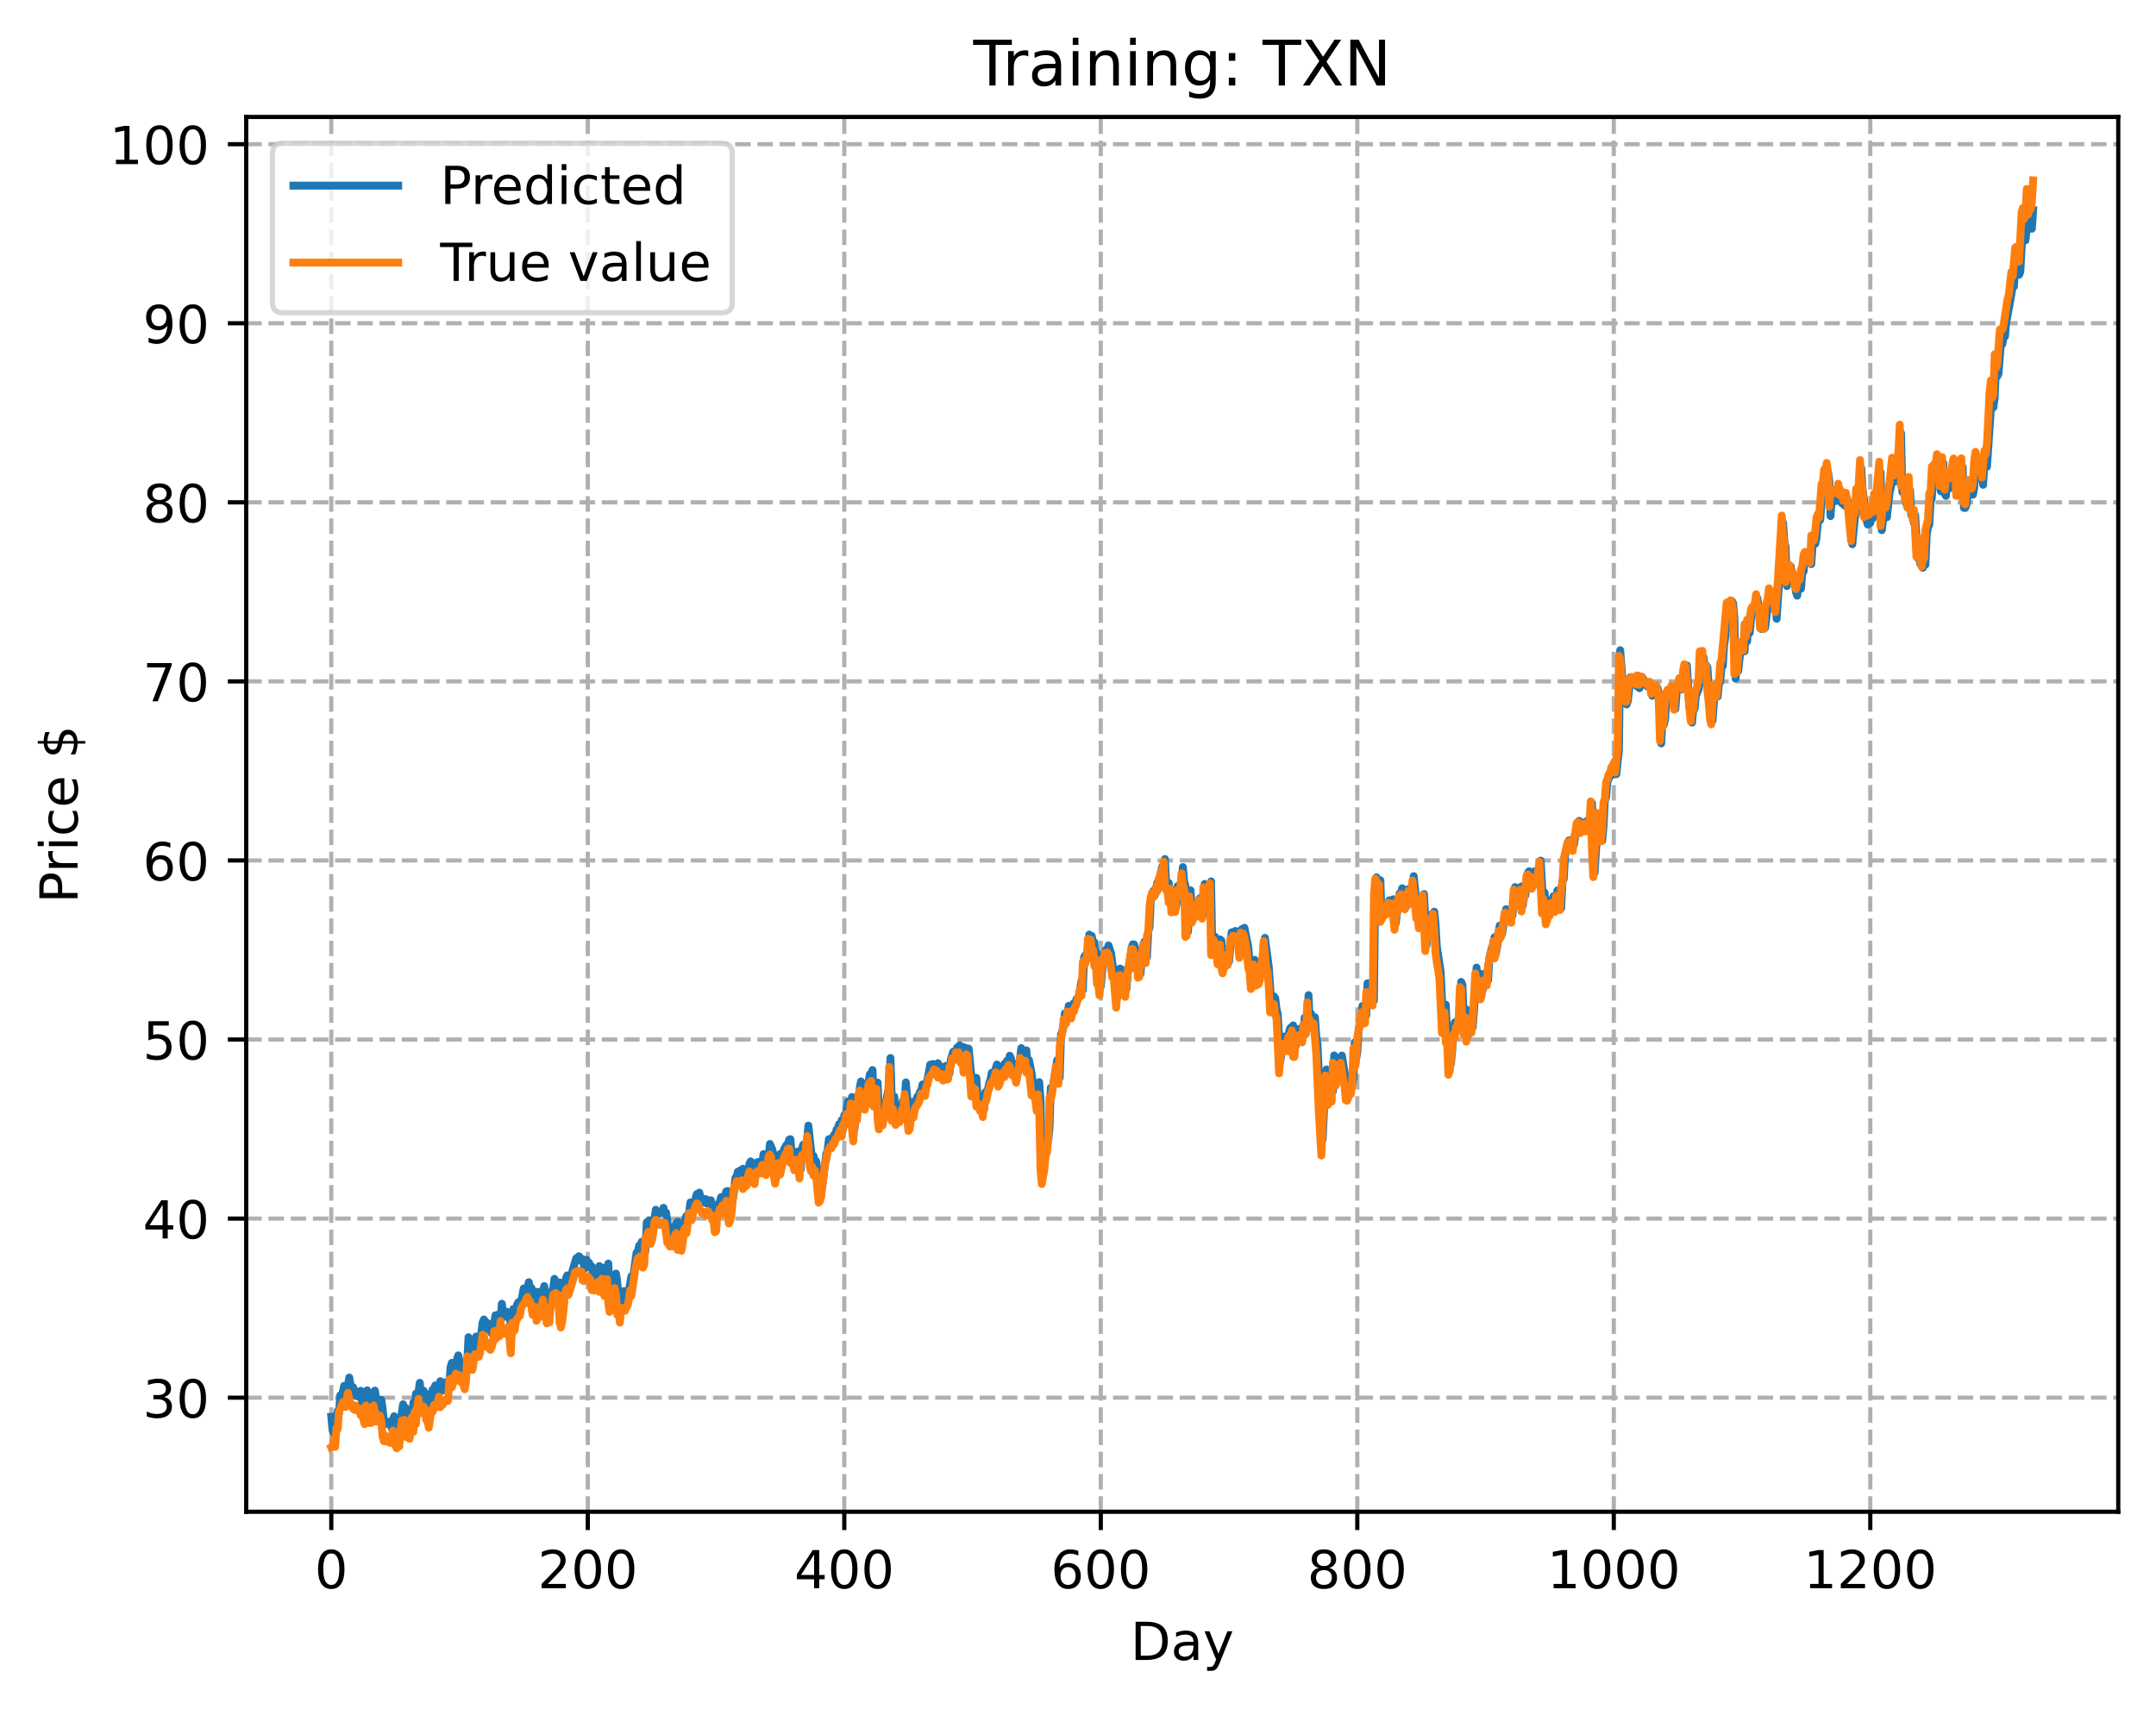 <?xml version="1.0" encoding="utf-8" standalone="no"?>
<!DOCTYPE svg PUBLIC "-//W3C//DTD SVG 1.1//EN"
  "http://www.w3.org/Graphics/SVG/1.1/DTD/svg11.dtd">
<!-- Created with matplotlib (https://matplotlib.org/) -->
<svg height="325.986pt" version="1.1" viewBox="0 0 411.286 325.986" width="411.286pt" xmlns="http://www.w3.org/2000/svg" xmlns:xlink="http://www.w3.org/1999/xlink">
 <defs>
  <style type="text/css">
*{stroke-linecap:butt;stroke-linejoin:round;}
  </style>
 </defs>
 <g id="figure_1">
  <g id="patch_1">
   <path d="M 0 325.986 
L 411.286 325.986 
L 411.286 0 
L 0 0 
z
" style="fill:#ffffff;"/>
  </g>
  <g id="axes_1">
   <g id="patch_2">
    <path d="M 46.966 288.43 
L 404.086 288.43 
L 404.086 22.318 
L 46.966 22.318 
z
" style="fill:#ffffff;"/>
   </g>
   <g id="matplotlib.axis_1">
    <g id="xtick_1">
     <g id="line2d_1">
      <path clip-path="url(#p7040a69811)" d="M 63.198 288.43 
L 63.198 22.318 
" style="fill:none;stroke:#b0b0b0;stroke-dasharray:2.96,1.28;stroke-dashoffset:0;stroke-width:0.8;"/>
     </g>
     <g id="line2d_2">
      <defs>
       <path d="M 0 0 
L 0 3.5 
" id="m7161abcc4a" style="stroke:#000000;stroke-width:0.8;"/>
      </defs>
      <g>
       <use style="stroke:#000000;stroke-width:0.8;" x="63.198" xlink:href="#m7161abcc4a" y="288.43"/>
      </g>
     </g>
     <g id="text_1">
      <!-- 0 -->
      <defs>
       <path d="M 31.781 66.406 
Q 24.172 66.406 20.328 58.906 
Q 16.5 51.422 16.5 36.375 
Q 16.5 21.391 20.328 13.891 
Q 24.172 6.391 31.781 6.391 
Q 39.453 6.391 43.281 13.891 
Q 47.125 21.391 47.125 36.375 
Q 47.125 51.422 43.281 58.906 
Q 39.453 66.406 31.781 66.406 
z
M 31.781 74.219 
Q 44.047 74.219 50.516 64.516 
Q 56.984 54.828 56.984 36.375 
Q 56.984 17.969 50.516 8.266 
Q 44.047 -1.422 31.781 -1.422 
Q 19.531 -1.422 13.062 8.266 
Q 6.594 17.969 6.594 36.375 
Q 6.594 54.828 13.062 64.516 
Q 19.531 74.219 31.781 74.219 
z
" id="DejaVuSans-48"/>
      </defs>
      <g transform="translate(60.017 303.029)scale(0.1 -0.1)">
       <use xlink:href="#DejaVuSans-48"/>
      </g>
     </g>
    </g>
    <g id="xtick_2">
     <g id="line2d_3">
      <path clip-path="url(#p7040a69811)" d="M 112.129 288.43 
L 112.129 22.318 
" style="fill:none;stroke:#b0b0b0;stroke-dasharray:2.96,1.28;stroke-dashoffset:0;stroke-width:0.8;"/>
     </g>
     <g id="line2d_4">
      <g>
       <use style="stroke:#000000;stroke-width:0.8;" x="112.129" xlink:href="#m7161abcc4a" y="288.43"/>
      </g>
     </g>
     <g id="text_2">
      <!-- 200 -->
      <defs>
       <path d="M 19.188 8.297 
L 53.609 8.297 
L 53.609 0 
L 7.328 0 
L 7.328 8.297 
Q 12.938 14.109 22.625 23.891 
Q 32.328 33.688 34.812 36.531 
Q 39.547 41.844 41.422 45.531 
Q 43.312 49.219 43.312 52.781 
Q 43.312 58.594 39.234 62.25 
Q 35.156 65.922 28.609 65.922 
Q 23.969 65.922 18.812 64.312 
Q 13.672 62.703 7.812 59.422 
L 7.812 69.391 
Q 13.766 71.781 18.938 73 
Q 24.125 74.219 28.422 74.219 
Q 39.75 74.219 46.484 68.547 
Q 53.219 62.891 53.219 53.422 
Q 53.219 48.922 51.531 44.891 
Q 49.859 40.875 45.406 35.406 
Q 44.188 33.984 37.641 27.219 
Q 31.109 20.453 19.188 8.297 
z
" id="DejaVuSans-50"/>
      </defs>
      <g transform="translate(102.585 303.029)scale(0.1 -0.1)">
       <use xlink:href="#DejaVuSans-50"/>
       <use x="63.623" xlink:href="#DejaVuSans-48"/>
       <use x="127.246" xlink:href="#DejaVuSans-48"/>
      </g>
     </g>
    </g>
    <g id="xtick_3">
     <g id="line2d_5">
      <path clip-path="url(#p7040a69811)" d="M 161.06 288.43 
L 161.06 22.318 
" style="fill:none;stroke:#b0b0b0;stroke-dasharray:2.96,1.28;stroke-dashoffset:0;stroke-width:0.8;"/>
     </g>
     <g id="line2d_6">
      <g>
       <use style="stroke:#000000;stroke-width:0.8;" x="161.06" xlink:href="#m7161abcc4a" y="288.43"/>
      </g>
     </g>
     <g id="text_3">
      <!-- 400 -->
      <defs>
       <path d="M 37.797 64.312 
L 12.891 25.391 
L 37.797 25.391 
z
M 35.203 72.906 
L 47.609 72.906 
L 47.609 25.391 
L 58.016 25.391 
L 58.016 17.188 
L 47.609 17.188 
L 47.609 0 
L 37.797 0 
L 37.797 17.188 
L 4.891 17.188 
L 4.891 26.703 
z
" id="DejaVuSans-52"/>
      </defs>
      <g transform="translate(151.516 303.029)scale(0.1 -0.1)">
       <use xlink:href="#DejaVuSans-52"/>
       <use x="63.623" xlink:href="#DejaVuSans-48"/>
       <use x="127.246" xlink:href="#DejaVuSans-48"/>
      </g>
     </g>
    </g>
    <g id="xtick_4">
     <g id="line2d_7">
      <path clip-path="url(#p7040a69811)" d="M 209.99 288.43 
L 209.99 22.318 
" style="fill:none;stroke:#b0b0b0;stroke-dasharray:2.96,1.28;stroke-dashoffset:0;stroke-width:0.8;"/>
     </g>
     <g id="line2d_8">
      <g>
       <use style="stroke:#000000;stroke-width:0.8;" x="209.99" xlink:href="#m7161abcc4a" y="288.43"/>
      </g>
     </g>
     <g id="text_4">
      <!-- 600 -->
      <defs>
       <path d="M 33.016 40.375 
Q 26.375 40.375 22.484 35.828 
Q 18.609 31.297 18.609 23.391 
Q 18.609 15.531 22.484 10.953 
Q 26.375 6.391 33.016 6.391 
Q 39.656 6.391 43.531 10.953 
Q 47.406 15.531 47.406 23.391 
Q 47.406 31.297 43.531 35.828 
Q 39.656 40.375 33.016 40.375 
z
M 52.594 71.297 
L 52.594 62.312 
Q 48.875 64.062 45.094 64.984 
Q 41.312 65.922 37.594 65.922 
Q 27.828 65.922 22.672 59.328 
Q 17.531 52.734 16.797 39.406 
Q 19.672 43.656 24.016 45.922 
Q 28.375 48.188 33.594 48.188 
Q 44.578 48.188 50.953 41.516 
Q 57.328 34.859 57.328 23.391 
Q 57.328 12.156 50.688 5.359 
Q 44.047 -1.422 33.016 -1.422 
Q 20.359 -1.422 13.672 8.266 
Q 6.984 17.969 6.984 36.375 
Q 6.984 53.656 15.188 63.938 
Q 23.391 74.219 37.203 74.219 
Q 40.922 74.219 44.703 73.484 
Q 48.484 72.75 52.594 71.297 
z
" id="DejaVuSans-54"/>
      </defs>
      <g transform="translate(200.446 303.029)scale(0.1 -0.1)">
       <use xlink:href="#DejaVuSans-54"/>
       <use x="63.623" xlink:href="#DejaVuSans-48"/>
       <use x="127.246" xlink:href="#DejaVuSans-48"/>
      </g>
     </g>
    </g>
    <g id="xtick_5">
     <g id="line2d_9">
      <path clip-path="url(#p7040a69811)" d="M 258.921 288.43 
L 258.921 22.318 
" style="fill:none;stroke:#b0b0b0;stroke-dasharray:2.96,1.28;stroke-dashoffset:0;stroke-width:0.8;"/>
     </g>
     <g id="line2d_10">
      <g>
       <use style="stroke:#000000;stroke-width:0.8;" x="258.921" xlink:href="#m7161abcc4a" y="288.43"/>
      </g>
     </g>
     <g id="text_5">
      <!-- 800 -->
      <defs>
       <path d="M 31.781 34.625 
Q 24.75 34.625 20.719 30.859 
Q 16.703 27.094 16.703 20.516 
Q 16.703 13.922 20.719 10.156 
Q 24.75 6.391 31.781 6.391 
Q 38.812 6.391 42.859 10.172 
Q 46.922 13.969 46.922 20.516 
Q 46.922 27.094 42.891 30.859 
Q 38.875 34.625 31.781 34.625 
z
M 21.922 38.812 
Q 15.578 40.375 12.031 44.719 
Q 8.5 49.078 8.5 55.328 
Q 8.5 64.062 14.719 69.141 
Q 20.953 74.219 31.781 74.219 
Q 42.672 74.219 48.875 69.141 
Q 55.078 64.062 55.078 55.328 
Q 55.078 49.078 51.531 44.719 
Q 48 40.375 41.703 38.812 
Q 48.828 37.156 52.797 32.312 
Q 56.781 27.484 56.781 20.516 
Q 56.781 9.906 50.312 4.234 
Q 43.844 -1.422 31.781 -1.422 
Q 19.734 -1.422 13.25 4.234 
Q 6.781 9.906 6.781 20.516 
Q 6.781 27.484 10.781 32.312 
Q 14.797 37.156 21.922 38.812 
z
M 18.312 54.391 
Q 18.312 48.734 21.844 45.562 
Q 25.391 42.391 31.781 42.391 
Q 38.141 42.391 41.719 45.562 
Q 45.312 48.734 45.312 54.391 
Q 45.312 60.062 41.719 63.234 
Q 38.141 66.406 31.781 66.406 
Q 25.391 66.406 21.844 63.234 
Q 18.312 60.062 18.312 54.391 
z
" id="DejaVuSans-56"/>
      </defs>
      <g transform="translate(249.377 303.029)scale(0.1 -0.1)">
       <use xlink:href="#DejaVuSans-56"/>
       <use x="63.623" xlink:href="#DejaVuSans-48"/>
       <use x="127.246" xlink:href="#DejaVuSans-48"/>
      </g>
     </g>
    </g>
    <g id="xtick_6">
     <g id="line2d_11">
      <path clip-path="url(#p7040a69811)" d="M 307.851 288.43 
L 307.851 22.318 
" style="fill:none;stroke:#b0b0b0;stroke-dasharray:2.96,1.28;stroke-dashoffset:0;stroke-width:0.8;"/>
     </g>
     <g id="line2d_12">
      <g>
       <use style="stroke:#000000;stroke-width:0.8;" x="307.851" xlink:href="#m7161abcc4a" y="288.43"/>
      </g>
     </g>
     <g id="text_6">
      <!-- 1000 -->
      <defs>
       <path d="M 12.406 8.297 
L 28.516 8.297 
L 28.516 63.922 
L 10.984 60.406 
L 10.984 69.391 
L 28.422 72.906 
L 38.281 72.906 
L 38.281 8.297 
L 54.391 8.297 
L 54.391 0 
L 12.406 0 
z
" id="DejaVuSans-49"/>
      </defs>
      <g transform="translate(295.126 303.029)scale(0.1 -0.1)">
       <use xlink:href="#DejaVuSans-49"/>
       <use x="63.623" xlink:href="#DejaVuSans-48"/>
       <use x="127.246" xlink:href="#DejaVuSans-48"/>
       <use x="190.869" xlink:href="#DejaVuSans-48"/>
      </g>
     </g>
    </g>
    <g id="xtick_7">
     <g id="line2d_13">
      <path clip-path="url(#p7040a69811)" d="M 356.782 288.43 
L 356.782 22.318 
" style="fill:none;stroke:#b0b0b0;stroke-dasharray:2.96,1.28;stroke-dashoffset:0;stroke-width:0.8;"/>
     </g>
     <g id="line2d_14">
      <g>
       <use style="stroke:#000000;stroke-width:0.8;" x="356.782" xlink:href="#m7161abcc4a" y="288.43"/>
      </g>
     </g>
     <g id="text_7">
      <!-- 1200 -->
      <g transform="translate(344.057 303.029)scale(0.1 -0.1)">
       <use xlink:href="#DejaVuSans-49"/>
       <use x="63.623" xlink:href="#DejaVuSans-50"/>
       <use x="127.246" xlink:href="#DejaVuSans-48"/>
       <use x="190.869" xlink:href="#DejaVuSans-48"/>
      </g>
     </g>
    </g>
    <g id="text_8">
     <!-- Day -->
     <defs>
      <path d="M 19.672 64.797 
L 19.672 8.109 
L 31.594 8.109 
Q 46.688 8.109 53.688 14.938 
Q 60.688 21.781 60.688 36.531 
Q 60.688 51.172 53.688 57.984 
Q 46.688 64.797 31.594 64.797 
z
M 9.812 72.906 
L 30.078 72.906 
Q 51.266 72.906 61.172 64.094 
Q 71.094 55.281 71.094 36.531 
Q 71.094 17.672 61.125 8.828 
Q 51.172 0 30.078 0 
L 9.812 0 
z
" id="DejaVuSans-68"/>
      <path d="M 34.281 27.484 
Q 23.391 27.484 19.188 25 
Q 14.984 22.516 14.984 16.5 
Q 14.984 11.719 18.141 8.906 
Q 21.297 6.109 26.703 6.109 
Q 34.188 6.109 38.703 11.406 
Q 43.219 16.703 43.219 25.484 
L 43.219 27.484 
z
M 52.203 31.203 
L 52.203 0 
L 43.219 0 
L 43.219 8.297 
Q 40.141 3.328 35.547 0.953 
Q 30.953 -1.422 24.312 -1.422 
Q 15.922 -1.422 10.953 3.297 
Q 6 8.016 6 15.922 
Q 6 25.141 12.172 29.828 
Q 18.359 34.516 30.609 34.516 
L 43.219 34.516 
L 43.219 35.406 
Q 43.219 41.609 39.141 45 
Q 35.062 48.391 27.688 48.391 
Q 23 48.391 18.547 47.266 
Q 14.109 46.141 10.016 43.891 
L 10.016 52.203 
Q 14.938 54.109 19.578 55.047 
Q 24.219 56 28.609 56 
Q 40.484 56 46.344 49.844 
Q 52.203 43.703 52.203 31.203 
z
" id="DejaVuSans-97"/>
      <path d="M 32.172 -5.078 
Q 28.375 -14.844 24.75 -17.812 
Q 21.141 -20.797 15.094 -20.797 
L 7.906 -20.797 
L 7.906 -13.281 
L 13.188 -13.281 
Q 16.891 -13.281 18.938 -11.516 
Q 21 -9.766 23.484 -3.219 
L 25.094 0.875 
L 2.984 54.688 
L 12.5 54.688 
L 29.594 11.922 
L 46.688 54.688 
L 56.203 54.688 
z
" id="DejaVuSans-121"/>
     </defs>
     <g transform="translate(215.652 316.707)scale(0.1 -0.1)">
      <use xlink:href="#DejaVuSans-68"/>
      <use x="77.002" xlink:href="#DejaVuSans-97"/>
      <use x="138.281" xlink:href="#DejaVuSans-121"/>
     </g>
    </g>
   </g>
   <g id="matplotlib.axis_2">
    <g id="ytick_1">
     <g id="line2d_15">
      <path clip-path="url(#p7040a69811)" d="M 46.966 266.666 
L 404.086 266.666 
" style="fill:none;stroke:#b0b0b0;stroke-dasharray:2.96,1.28;stroke-dashoffset:0;stroke-width:0.8;"/>
     </g>
     <g id="line2d_16">
      <defs>
       <path d="M 0 0 
L -3.5 0 
" id="mcf62fc9f03" style="stroke:#000000;stroke-width:0.8;"/>
      </defs>
      <g>
       <use style="stroke:#000000;stroke-width:0.8;" x="46.966" xlink:href="#mcf62fc9f03" y="266.666"/>
      </g>
     </g>
     <g id="text_9">
      <!-- 30 -->
      <defs>
       <path d="M 40.578 39.312 
Q 47.656 37.797 51.625 33 
Q 55.609 28.219 55.609 21.188 
Q 55.609 10.406 48.188 4.484 
Q 40.766 -1.422 27.094 -1.422 
Q 22.516 -1.422 17.656 -0.516 
Q 12.797 0.391 7.625 2.203 
L 7.625 11.719 
Q 11.719 9.328 16.594 8.109 
Q 21.484 6.891 26.812 6.891 
Q 36.078 6.891 40.938 10.547 
Q 45.797 14.203 45.797 21.188 
Q 45.797 27.641 41.281 31.266 
Q 36.766 34.906 28.719 34.906 
L 20.219 34.906 
L 20.219 43.016 
L 29.109 43.016 
Q 36.375 43.016 40.234 45.922 
Q 44.094 48.828 44.094 54.297 
Q 44.094 59.906 40.109 62.906 
Q 36.141 65.922 28.719 65.922 
Q 24.656 65.922 20.016 65.031 
Q 15.375 64.156 9.812 62.312 
L 9.812 71.094 
Q 15.438 72.656 20.344 73.438 
Q 25.25 74.219 29.594 74.219 
Q 40.828 74.219 47.359 69.109 
Q 53.906 64.016 53.906 55.328 
Q 53.906 49.266 50.438 45.094 
Q 46.969 40.922 40.578 39.312 
z
" id="DejaVuSans-51"/>
      </defs>
      <g transform="translate(27.241 270.465)scale(0.1 -0.1)">
       <use xlink:href="#DejaVuSans-51"/>
       <use x="63.623" xlink:href="#DejaVuSans-48"/>
      </g>
     </g>
    </g>
    <g id="ytick_2">
     <g id="line2d_17">
      <path clip-path="url(#p7040a69811)" d="M 46.966 232.501 
L 404.086 232.501 
" style="fill:none;stroke:#b0b0b0;stroke-dasharray:2.96,1.28;stroke-dashoffset:0;stroke-width:0.8;"/>
     </g>
     <g id="line2d_18">
      <g>
       <use style="stroke:#000000;stroke-width:0.8;" x="46.966" xlink:href="#mcf62fc9f03" y="232.501"/>
      </g>
     </g>
     <g id="text_10">
      <!-- 40 -->
      <g transform="translate(27.241 236.3)scale(0.1 -0.1)">
       <use xlink:href="#DejaVuSans-52"/>
       <use x="63.623" xlink:href="#DejaVuSans-48"/>
      </g>
     </g>
    </g>
    <g id="ytick_3">
     <g id="line2d_19">
      <path clip-path="url(#p7040a69811)" d="M 46.966 198.336 
L 404.086 198.336 
" style="fill:none;stroke:#b0b0b0;stroke-dasharray:2.96,1.28;stroke-dashoffset:0;stroke-width:0.8;"/>
     </g>
     <g id="line2d_20">
      <g>
       <use style="stroke:#000000;stroke-width:0.8;" x="46.966" xlink:href="#mcf62fc9f03" y="198.336"/>
      </g>
     </g>
     <g id="text_11">
      <!-- 50 -->
      <defs>
       <path d="M 10.797 72.906 
L 49.516 72.906 
L 49.516 64.594 
L 19.828 64.594 
L 19.828 46.734 
Q 21.969 47.469 24.109 47.828 
Q 26.266 48.188 28.422 48.188 
Q 40.625 48.188 47.75 41.5 
Q 54.891 34.812 54.891 23.391 
Q 54.891 11.625 47.562 5.094 
Q 40.234 -1.422 26.906 -1.422 
Q 22.312 -1.422 17.547 -0.641 
Q 12.797 0.141 7.719 1.703 
L 7.719 11.625 
Q 12.109 9.234 16.797 8.062 
Q 21.484 6.891 26.703 6.891 
Q 35.156 6.891 40.078 11.328 
Q 45.016 15.766 45.016 23.391 
Q 45.016 31 40.078 35.438 
Q 35.156 39.891 26.703 39.891 
Q 22.75 39.891 18.812 39.016 
Q 14.891 38.141 10.797 36.281 
z
" id="DejaVuSans-53"/>
      </defs>
      <g transform="translate(27.241 202.135)scale(0.1 -0.1)">
       <use xlink:href="#DejaVuSans-53"/>
       <use x="63.623" xlink:href="#DejaVuSans-48"/>
      </g>
     </g>
    </g>
    <g id="ytick_4">
     <g id="line2d_21">
      <path clip-path="url(#p7040a69811)" d="M 46.966 164.172 
L 404.086 164.172 
" style="fill:none;stroke:#b0b0b0;stroke-dasharray:2.96,1.28;stroke-dashoffset:0;stroke-width:0.8;"/>
     </g>
     <g id="line2d_22">
      <g>
       <use style="stroke:#000000;stroke-width:0.8;" x="46.966" xlink:href="#mcf62fc9f03" y="164.172"/>
      </g>
     </g>
     <g id="text_12">
      <!-- 60 -->
      <g transform="translate(27.241 167.971)scale(0.1 -0.1)">
       <use xlink:href="#DejaVuSans-54"/>
       <use x="63.623" xlink:href="#DejaVuSans-48"/>
      </g>
     </g>
    </g>
    <g id="ytick_5">
     <g id="line2d_23">
      <path clip-path="url(#p7040a69811)" d="M 46.966 130.007 
L 404.086 130.007 
" style="fill:none;stroke:#b0b0b0;stroke-dasharray:2.96,1.28;stroke-dashoffset:0;stroke-width:0.8;"/>
     </g>
     <g id="line2d_24">
      <g>
       <use style="stroke:#000000;stroke-width:0.8;" x="46.966" xlink:href="#mcf62fc9f03" y="130.007"/>
      </g>
     </g>
     <g id="text_13">
      <!-- 70 -->
      <defs>
       <path d="M 8.203 72.906 
L 55.078 72.906 
L 55.078 68.703 
L 28.609 0 
L 18.312 0 
L 43.219 64.594 
L 8.203 64.594 
z
" id="DejaVuSans-55"/>
      </defs>
      <g transform="translate(27.241 133.806)scale(0.1 -0.1)">
       <use xlink:href="#DejaVuSans-55"/>
       <use x="63.623" xlink:href="#DejaVuSans-48"/>
      </g>
     </g>
    </g>
    <g id="ytick_6">
     <g id="line2d_25">
      <path clip-path="url(#p7040a69811)" d="M 46.966 95.842 
L 404.086 95.842 
" style="fill:none;stroke:#b0b0b0;stroke-dasharray:2.96,1.28;stroke-dashoffset:0;stroke-width:0.8;"/>
     </g>
     <g id="line2d_26">
      <g>
       <use style="stroke:#000000;stroke-width:0.8;" x="46.966" xlink:href="#mcf62fc9f03" y="95.842"/>
      </g>
     </g>
     <g id="text_14">
      <!-- 80 -->
      <g transform="translate(27.241 99.641)scale(0.1 -0.1)">
       <use xlink:href="#DejaVuSans-56"/>
       <use x="63.623" xlink:href="#DejaVuSans-48"/>
      </g>
     </g>
    </g>
    <g id="ytick_7">
     <g id="line2d_27">
      <path clip-path="url(#p7040a69811)" d="M 46.966 61.678 
L 404.086 61.678 
" style="fill:none;stroke:#b0b0b0;stroke-dasharray:2.96,1.28;stroke-dashoffset:0;stroke-width:0.8;"/>
     </g>
     <g id="line2d_28">
      <g>
       <use style="stroke:#000000;stroke-width:0.8;" x="46.966" xlink:href="#mcf62fc9f03" y="61.678"/>
      </g>
     </g>
     <g id="text_15">
      <!-- 90 -->
      <defs>
       <path d="M 10.984 1.516 
L 10.984 10.5 
Q 14.703 8.734 18.5 7.812 
Q 22.312 6.891 25.984 6.891 
Q 35.75 6.891 40.891 13.453 
Q 46.047 20.016 46.781 33.406 
Q 43.953 29.203 39.594 26.953 
Q 35.25 24.703 29.984 24.703 
Q 19.047 24.703 12.672 31.312 
Q 6.297 37.938 6.297 49.422 
Q 6.297 60.641 12.938 67.422 
Q 19.578 74.219 30.609 74.219 
Q 43.266 74.219 49.922 64.516 
Q 56.594 54.828 56.594 36.375 
Q 56.594 19.141 48.406 8.859 
Q 40.234 -1.422 26.422 -1.422 
Q 22.703 -1.422 18.891 -0.688 
Q 15.094 0.047 10.984 1.516 
z
M 30.609 32.422 
Q 37.25 32.422 41.125 36.953 
Q 45.016 41.5 45.016 49.422 
Q 45.016 57.281 41.125 61.844 
Q 37.25 66.406 30.609 66.406 
Q 23.969 66.406 20.094 61.844 
Q 16.219 57.281 16.219 49.422 
Q 16.219 41.5 20.094 36.953 
Q 23.969 32.422 30.609 32.422 
z
" id="DejaVuSans-57"/>
      </defs>
      <g transform="translate(27.241 65.477)scale(0.1 -0.1)">
       <use xlink:href="#DejaVuSans-57"/>
       <use x="63.623" xlink:href="#DejaVuSans-48"/>
      </g>
     </g>
    </g>
    <g id="ytick_8">
     <g id="line2d_29">
      <path clip-path="url(#p7040a69811)" d="M 46.966 27.513 
L 404.086 27.513 
" style="fill:none;stroke:#b0b0b0;stroke-dasharray:2.96,1.28;stroke-dashoffset:0;stroke-width:0.8;"/>
     </g>
     <g id="line2d_30">
      <g>
       <use style="stroke:#000000;stroke-width:0.8;" x="46.966" xlink:href="#mcf62fc9f03" y="27.513"/>
      </g>
     </g>
     <g id="text_16">
      <!-- 100 -->
      <g transform="translate(20.878 31.312)scale(0.1 -0.1)">
       <use xlink:href="#DejaVuSans-49"/>
       <use x="63.623" xlink:href="#DejaVuSans-48"/>
       <use x="127.246" xlink:href="#DejaVuSans-48"/>
      </g>
     </g>
    </g>
    <g id="text_17">
     <!-- Price $ -->
     <defs>
      <path d="M 19.672 64.797 
L 19.672 37.406 
L 32.078 37.406 
Q 38.969 37.406 42.719 40.969 
Q 46.484 44.531 46.484 51.125 
Q 46.484 57.672 42.719 61.234 
Q 38.969 64.797 32.078 64.797 
z
M 9.812 72.906 
L 32.078 72.906 
Q 44.344 72.906 50.609 67.359 
Q 56.891 61.812 56.891 51.125 
Q 56.891 40.328 50.609 34.812 
Q 44.344 29.297 32.078 29.297 
L 19.672 29.297 
L 19.672 0 
L 9.812 0 
z
" id="DejaVuSans-80"/>
      <path d="M 41.109 46.297 
Q 39.594 47.172 37.812 47.578 
Q 36.031 48 33.891 48 
Q 26.266 48 22.188 43.047 
Q 18.109 38.094 18.109 28.812 
L 18.109 0 
L 9.078 0 
L 9.078 54.688 
L 18.109 54.688 
L 18.109 46.188 
Q 20.953 51.172 25.484 53.578 
Q 30.031 56 36.531 56 
Q 37.453 56 38.578 55.875 
Q 39.703 55.766 41.062 55.516 
z
" id="DejaVuSans-114"/>
      <path d="M 9.422 54.688 
L 18.406 54.688 
L 18.406 0 
L 9.422 0 
z
M 9.422 75.984 
L 18.406 75.984 
L 18.406 64.594 
L 9.422 64.594 
z
" id="DejaVuSans-105"/>
      <path d="M 48.781 52.594 
L 48.781 44.188 
Q 44.969 46.297 41.141 47.344 
Q 37.312 48.391 33.406 48.391 
Q 24.656 48.391 19.812 42.844 
Q 14.984 37.312 14.984 27.297 
Q 14.984 17.281 19.812 11.734 
Q 24.656 6.203 33.406 6.203 
Q 37.312 6.203 41.141 7.25 
Q 44.969 8.297 48.781 10.406 
L 48.781 2.094 
Q 45.016 0.344 40.984 -0.531 
Q 36.969 -1.422 32.422 -1.422 
Q 20.062 -1.422 12.781 6.344 
Q 5.516 14.109 5.516 27.297 
Q 5.516 40.672 12.859 48.328 
Q 20.219 56 33.016 56 
Q 37.156 56 41.109 55.141 
Q 45.062 54.297 48.781 52.594 
z
" id="DejaVuSans-99"/>
      <path d="M 56.203 29.594 
L 56.203 25.203 
L 14.891 25.203 
Q 15.484 15.922 20.484 11.062 
Q 25.484 6.203 34.422 6.203 
Q 39.594 6.203 44.453 7.469 
Q 49.312 8.734 54.109 11.281 
L 54.109 2.781 
Q 49.266 0.734 44.188 -0.344 
Q 39.109 -1.422 33.891 -1.422 
Q 20.797 -1.422 13.156 6.188 
Q 5.516 13.812 5.516 26.812 
Q 5.516 40.234 12.766 48.109 
Q 20.016 56 32.328 56 
Q 43.359 56 49.781 48.891 
Q 56.203 41.797 56.203 29.594 
z
M 47.219 32.234 
Q 47.125 39.594 43.094 43.984 
Q 39.062 48.391 32.422 48.391 
Q 24.906 48.391 20.391 44.141 
Q 15.875 39.891 15.188 32.172 
z
" id="DejaVuSans-101"/>
      <path id="DejaVuSans-32"/>
      <path d="M 33.797 -14.703 
L 28.906 -14.703 
L 28.859 0 
Q 23.734 0.094 18.609 1.188 
Q 13.484 2.297 8.297 4.5 
L 8.297 13.281 
Q 13.281 10.156 18.375 8.562 
Q 23.484 6.984 28.906 6.938 
L 28.906 29.203 
Q 18.109 30.953 13.203 35.156 
Q 8.297 39.359 8.297 46.688 
Q 8.297 54.641 13.625 59.219 
Q 18.953 63.812 28.906 64.5 
L 28.906 75.984 
L 33.797 75.984 
L 33.797 64.656 
Q 38.328 64.453 42.578 63.688 
Q 46.828 62.938 50.875 61.625 
L 50.875 53.078 
Q 46.828 55.125 42.547 56.25 
Q 38.281 57.375 33.797 57.562 
L 33.797 36.719 
Q 44.875 35.016 50.094 30.609 
Q 55.328 26.219 55.328 18.609 
Q 55.328 10.359 49.781 5.594 
Q 44.234 0.828 33.797 0.094 
z
M 28.906 37.594 
L 28.906 57.625 
Q 23.25 56.984 20.266 54.391 
Q 17.281 51.812 17.281 47.516 
Q 17.281 43.312 20.031 40.969 
Q 22.797 38.625 28.906 37.594 
z
M 33.797 28.219 
L 33.797 7.078 
Q 39.984 7.906 43.141 10.594 
Q 46.297 13.281 46.297 17.672 
Q 46.297 21.969 43.281 24.5 
Q 40.281 27.047 33.797 28.219 
z
" id="DejaVuSans-36"/>
     </defs>
     <g transform="translate(14.798 172.342)rotate(-90)scale(0.1 -0.1)">
      <use xlink:href="#DejaVuSans-80"/>
      <use x="58.553" xlink:href="#DejaVuSans-114"/>
      <use x="99.666" xlink:href="#DejaVuSans-105"/>
      <use x="127.449" xlink:href="#DejaVuSans-99"/>
      <use x="182.43" xlink:href="#DejaVuSans-101"/>
      <use x="243.953" xlink:href="#DejaVuSans-32"/>
      <use x="275.74" xlink:href="#DejaVuSans-36"/>
     </g>
    </g>
   </g>
   <g id="line2d_31">
    <path clip-path="url(#p7040a69811)" d="M 63.198 270.316 
L 63.443 272.892 
L 63.688 273.444 
L 63.932 270.614 
L 64.177 271.921 
L 64.422 269.205 
L 64.666 269.688 
L 64.911 266.221 
L 65.156 266.657 
L 65.645 264.407 
L 65.89 265.936 
L 66.134 265.869 
L 66.623 262.825 
L 67.113 265.814 
L 67.357 264.661 
L 67.847 266.345 
L 68.091 265.492 
L 68.336 266.425 
L 68.581 266.532 
L 68.825 265.356 
L 69.07 267.614 
L 69.315 267.023 
L 69.804 268.631 
L 70.049 265.263 
L 70.293 267.296 
L 70.538 268.291 
L 70.783 268.66 
L 71.027 268.434 
L 71.517 265.32 
L 72.006 268.513 
L 72.74 267.085 
L 72.984 268.7 
L 73.229 271.232 
L 73.474 271.736 
L 73.718 271.493 
L 73.963 271.568 
L 74.208 271.242 
L 74.452 271.286 
L 74.697 272.445 
L 74.942 270.949 
L 75.186 270.213 
L 75.431 270.503 
L 75.676 272.492 
L 75.92 272.911 
L 76.165 272.959 
L 76.41 272.819 
L 76.654 269.505 
L 76.899 267.932 
L 77.144 269.647 
L 77.388 268.614 
L 77.633 271.467 
L 77.878 271.581 
L 78.122 270.689 
L 78.367 271.239 
L 78.611 270.937 
L 78.856 267.613 
L 79.101 269.872 
L 79.345 265.912 
L 79.59 269.224 
L 79.835 265.548 
L 80.079 263.826 
L 80.324 266.425 
L 80.569 267.11 
L 80.813 265.335 
L 81.058 266.026 
L 81.303 265.911 
L 81.547 267.397 
L 81.792 267.184 
L 82.037 268.542 
L 82.526 265.119 
L 82.771 265.986 
L 83.015 264.33 
L 83.26 264.337 
L 83.505 264.777 
L 83.749 264.346 
L 83.994 263.511 
L 84.239 265.393 
L 84.483 264.955 
L 84.728 264.829 
L 84.972 263.708 
L 85.217 264.829 
L 85.706 264.115 
L 85.951 260.853 
L 86.196 260.021 
L 86.44 261.239 
L 86.685 261.243 
L 86.93 261.129 
L 87.174 259.382 
L 87.419 258.592 
L 87.908 261.067 
L 88.153 260.251 
L 88.398 260.577 
L 88.887 262.023 
L 89.132 259.678 
L 89.376 255.125 
L 89.621 257.221 
L 89.866 258.038 
L 90.11 256.326 
L 90.355 258.178 
L 90.844 254.993 
L 91.333 255.781 
L 91.578 256.227 
L 92.067 252.318 
L 92.312 251.748 
L 92.557 252.135 
L 92.801 253.694 
L 93.046 252.451 
L 93.291 253.688 
L 93.535 253.138 
L 93.78 254.363 
L 94.025 254.071 
L 94.514 250.95 
L 94.759 252.717 
L 95.003 250.812 
L 95.248 251.928 
L 95.493 252.038 
L 95.737 248.74 
L 95.982 250.895 
L 96.227 251.226 
L 96.716 250.272 
L 96.96 251.375 
L 97.205 250.538 
L 97.45 253.243 
L 97.694 254.424 
L 97.939 249.724 
L 98.184 250.835 
L 98.428 250.226 
L 98.673 248.796 
L 98.918 248.428 
L 99.162 248.281 
L 99.407 248.486 
L 99.896 245.82 
L 100.141 246.43 
L 100.386 245.896 
L 100.63 245.656 
L 100.875 244.637 
L 101.12 245.954 
L 101.364 245.709 
L 101.609 246.5 
L 101.854 248.311 
L 102.343 246.46 
L 102.587 248.397 
L 102.832 248.728 
L 103.077 248.336 
L 103.321 246.331 
L 103.566 246.909 
L 103.811 245.37 
L 104.3 247.794 
L 104.545 249.302 
L 104.789 248.251 
L 105.034 249.449 
L 105.279 246.622 
L 105.523 245.863 
L 105.768 243.995 
L 106.013 244.691 
L 106.257 244.818 
L 106.502 245.437 
L 106.747 244.683 
L 106.991 249.57 
L 107.236 249.772 
L 107.481 249.167 
L 107.97 243.867 
L 108.215 243.332 
L 108.459 243.762 
L 108.704 243.796 
L 108.948 244.078 
L 109.193 242.484 
L 109.927 240.069 
L 110.172 240.503 
L 110.416 239.676 
L 110.661 239.892 
L 110.906 240.269 
L 111.15 240.279 
L 111.395 241.488 
L 111.64 241.943 
L 111.884 240.343 
L 112.129 241.738 
L 112.374 240.906 
L 112.618 241.837 
L 112.863 241.596 
L 113.108 243.217 
L 113.352 244.085 
L 113.842 242.46 
L 114.086 243.035 
L 114.331 241.558 
L 114.575 244.105 
L 114.82 243.347 
L 115.065 241.87 
L 115.309 244.163 
L 115.554 244.119 
L 115.799 243.579 
L 116.043 241.077 
L 116.288 246.018 
L 116.533 246.999 
L 116.777 245.474 
L 117.022 244.758 
L 117.511 242.985 
L 117.756 244.627 
L 118.001 248.106 
L 118.245 246.768 
L 118.49 249.365 
L 118.735 246.477 
L 118.979 246.34 
L 119.224 247.438 
L 119.469 247.079 
L 119.713 246.365 
L 119.958 246.286 
L 120.447 243.497 
L 120.692 244.305 
L 121.426 239.01 
L 121.67 238.884 
L 121.915 237.658 
L 122.16 238.043 
L 122.404 236.927 
L 122.894 239.362 
L 123.138 238.534 
L 123.383 233.182 
L 123.628 233.91 
L 123.872 232.83 
L 124.362 235.153 
L 124.606 234.184 
L 125.096 230.817 
L 125.83 231.493 
L 126.319 231.302 
L 126.563 230.444 
L 126.808 231.608 
L 127.053 231.349 
L 127.297 232.836 
L 127.542 235.014 
L 127.787 234.734 
L 128.031 235.5 
L 128.276 234.688 
L 128.521 235.464 
L 128.765 233.98 
L 129.01 233.338 
L 129.255 233.101 
L 129.499 236.003 
L 129.744 235.36 
L 129.989 235.046 
L 130.233 235.891 
L 130.478 234.622 
L 130.723 232.494 
L 130.967 231.962 
L 131.212 233.247 
L 131.701 229.407 
L 131.946 230.108 
L 132.191 230.327 
L 132.68 228.717 
L 132.924 227.821 
L 133.169 227.836 
L 133.414 227.54 
L 133.658 228.733 
L 133.903 228.755 
L 134.148 229.419 
L 134.392 228.78 
L 134.637 228.783 
L 134.882 229.666 
L 135.126 229.564 
L 135.371 229.005 
L 135.616 229.006 
L 135.86 230.016 
L 136.105 230.551 
L 136.35 230.431 
L 136.594 232.344 
L 136.839 232.084 
L 137.084 229.671 
L 137.328 229.252 
L 137.573 228.386 
L 137.818 229.423 
L 138.062 228.407 
L 138.307 228.109 
L 138.551 227.312 
L 138.796 227.24 
L 139.285 231.708 
L 140.019 227.413 
L 140.264 224.829 
L 140.509 224.457 
L 140.753 223.562 
L 140.998 223.658 
L 141.243 223.283 
L 141.487 224.53 
L 141.732 222.981 
L 141.977 224.082 
L 142.221 223.697 
L 142.466 224.946 
L 142.711 224.211 
L 142.955 222.034 
L 143.2 221.584 
L 143.445 222.279 
L 143.689 222.304 
L 144.178 223.89 
L 144.423 221.76 
L 144.668 221.702 
L 144.912 221.941 
L 145.157 221.845 
L 145.402 222.162 
L 145.646 220.194 
L 145.891 220.809 
L 146.136 220.661 
L 146.38 222.273 
L 146.625 221.131 
L 146.87 218.26 
L 147.359 219.414 
L 147.604 221.184 
L 148.093 223.169 
L 148.582 221.88 
L 148.827 220.165 
L 149.072 222.648 
L 149.561 219.27 
L 150.05 218.424 
L 150.295 218.358 
L 150.539 217.438 
L 150.784 217.346 
L 151.029 220.1 
L 151.273 219.764 
L 151.763 220.982 
L 152.007 219.728 
L 152.252 220.072 
L 152.497 219.666 
L 152.741 223.152 
L 152.986 219.153 
L 153.231 218.392 
L 153.475 219.406 
L 153.72 218.654 
L 153.965 217.518 
L 154.209 214.754 
L 154.943 221.552 
L 155.188 220.531 
L 155.433 221.864 
L 155.677 221.496 
L 155.922 222.991 
L 156.166 225.65 
L 156.411 226.503 
L 156.656 226.677 
L 156.9 226.018 
L 157.634 220.128 
L 157.879 219.498 
L 158.124 217.345 
L 158.368 217.762 
L 158.613 217.169 
L 158.858 217.596 
L 159.102 216.527 
L 159.347 216.475 
L 159.592 215.504 
L 159.836 215.327 
L 160.081 214.471 
L 160.326 214.688 
L 160.57 213.715 
L 160.815 215.378 
L 161.06 212.765 
L 161.304 214.009 
L 161.549 211.467 
L 161.794 210.135 
L 162.283 211.617 
L 162.527 209.293 
L 162.772 214.006 
L 163.017 215.394 
L 163.261 212.677 
L 163.506 212.529 
L 163.751 211.711 
L 163.995 207.636 
L 164.24 206.333 
L 164.485 208.329 
L 164.729 208.648 
L 165.219 209.951 
L 165.708 206.312 
L 165.953 204.945 
L 166.197 204.883 
L 166.442 204.15 
L 166.687 209.659 
L 166.931 209.39 
L 167.176 206.957 
L 167.421 206.547 
L 167.665 212.377 
L 167.91 212.993 
L 168.399 210.676 
L 168.644 213.477 
L 168.888 210.979 
L 169.378 208.265 
L 169.622 208.751 
L 169.867 201.857 
L 170.112 209.568 
L 170.356 211.104 
L 170.601 209.224 
L 170.846 211.705 
L 171.09 212.677 
L 171.335 210.916 
L 171.58 211.139 
L 171.824 212.053 
L 172.069 211.368 
L 172.314 209.897 
L 172.558 210.919 
L 172.803 206.517 
L 173.292 211.899 
L 173.537 213.825 
L 173.782 213.317 
L 174.026 210.941 
L 174.271 210.191 
L 174.515 211.755 
L 174.76 209.985 
L 175.005 209.219 
L 175.249 209.1 
L 175.494 208.347 
L 175.739 208.091 
L 175.983 206.912 
L 176.228 207.268 
L 176.473 207.062 
L 176.717 207.149 
L 177.451 203.116 
L 177.696 204.206 
L 177.941 202.998 
L 178.185 203.49 
L 178.675 203.465 
L 178.919 202.844 
L 179.164 203.717 
L 179.409 203.79 
L 179.653 204.297 
L 179.898 203.546 
L 180.142 204.525 
L 180.387 203.388 
L 180.876 204.367 
L 181.121 204.803 
L 181.366 202.176 
L 181.855 200.652 
L 182.1 201.091 
L 182.344 201.137 
L 182.589 199.847 
L 182.834 200.454 
L 183.078 199.437 
L 183.568 201.32 
L 183.812 199.754 
L 184.057 202.941 
L 184.302 200.365 
L 184.546 200.006 
L 184.791 200.078 
L 185.525 207.792 
L 185.77 205.711 
L 186.014 207.156 
L 186.259 205.641 
L 186.503 209.523 
L 186.748 209.019 
L 186.993 209.152 
L 187.237 210.087 
L 187.482 209.52 
L 187.727 211.689 
L 187.971 208.41 
L 188.461 207.879 
L 188.705 206.599 
L 188.95 205.99 
L 189.195 204.664 
L 189.439 205.431 
L 189.684 204.796 
L 190.173 203.099 
L 190.418 203.567 
L 190.663 205.741 
L 190.907 205.214 
L 191.397 203.461 
L 191.641 202.934 
L 191.886 203.968 
L 192.13 202.342 
L 192.375 203.273 
L 192.62 201.425 
L 192.864 201.921 
L 193.109 203.227 
L 193.354 203.296 
L 193.598 203.015 
L 194.088 204.973 
L 194.332 204.291 
L 194.822 199.971 
L 195.311 202.185 
L 195.556 200.976 
L 195.8 200.405 
L 196.045 203.507 
L 196.29 202.238 
L 196.779 204.693 
L 197.024 206.577 
L 197.513 207.461 
L 198.002 210.392 
L 198.247 206.46 
L 198.491 209.886 
L 198.736 221.807 
L 198.981 224.257 
L 199.715 218.101 
L 199.959 217.667 
L 200.204 215.249 
L 200.449 207.553 
L 200.693 208.17 
L 201.183 205.346 
L 201.672 202.267 
L 201.917 202.463 
L 202.161 205.61 
L 202.406 197.308 
L 202.651 196.76 
L 202.895 195.819 
L 203.14 193.337 
L 203.385 194.268 
L 203.629 193.661 
L 203.874 191.904 
L 204.118 192.709 
L 204.363 192.485 
L 204.608 192.7 
L 204.852 191.385 
L 205.097 191.86 
L 205.342 190.627 
L 205.586 190.71 
L 205.831 190.208 
L 206.32 187.07 
L 206.565 188.886 
L 206.81 182.617 
L 207.054 182.206 
L 207.299 182.856 
L 207.544 181.717 
L 207.788 178.311 
L 208.033 179.063 
L 208.278 178.579 
L 208.522 180.155 
L 208.767 179.775 
L 209.012 183.134 
L 209.256 181.809 
L 209.501 186.702 
L 209.746 186.829 
L 209.99 188.232 
L 210.479 182.643 
L 210.969 181.194 
L 211.213 182.1 
L 211.458 180.375 
L 211.947 181.88 
L 212.437 185.487 
L 212.681 185.31 
L 213.171 190.29 
L 213.66 184.789 
L 213.905 184.935 
L 214.149 187.344 
L 214.394 187.133 
L 214.639 187.777 
L 214.883 188.734 
L 215.128 185.86 
L 215.617 182.672 
L 215.862 180.905 
L 216.106 180.162 
L 216.351 180.194 
L 216.596 181.063 
L 216.84 183.773 
L 217.085 181.353 
L 217.33 185.222 
L 217.574 185.767 
L 217.819 182.418 
L 218.064 181.41 
L 218.308 179.687 
L 218.553 182.182 
L 218.798 182.591 
L 219.042 177.779 
L 219.287 176.881 
L 219.532 171.598 
L 220.021 169.968 
L 220.266 170.848 
L 220.51 170.24 
L 220.755 168.417 
L 221 169.532 
L 221.244 167.358 
L 221.734 165.303 
L 221.978 167.536 
L 222.223 163.901 
L 222.467 168.684 
L 222.712 169.015 
L 222.957 168.46 
L 223.201 171.465 
L 223.446 169.759 
L 223.691 172.654 
L 223.935 172.735 
L 224.18 173.618 
L 224.425 172.596 
L 224.669 169.049 
L 224.914 170.968 
L 225.159 169.115 
L 225.403 168.741 
L 225.648 165.436 
L 225.893 168.236 
L 226.137 169.016 
L 226.382 177.948 
L 226.627 177.751 
L 227.116 169.872 
L 227.361 173.678 
L 227.605 174.959 
L 227.85 174.249 
L 228.094 174.368 
L 228.339 173.496 
L 228.584 173.625 
L 228.828 171.44 
L 229.073 171.294 
L 229.562 174.53 
L 229.807 168.649 
L 230.052 169.544 
L 230.296 172.417 
L 230.541 169.804 
L 230.786 169.832 
L 231.03 168.165 
L 231.275 181.793 
L 231.52 181.251 
L 231.764 178.708 
L 232.009 180.001 
L 232.254 180.413 
L 232.498 182.774 
L 232.743 179.231 
L 232.988 179.424 
L 233.232 183.566 
L 233.477 184.751 
L 233.966 181.113 
L 234.455 183.446 
L 234.945 177.885 
L 235.189 178.709 
L 235.434 177.749 
L 235.679 177.62 
L 235.923 178.022 
L 236.168 178.683 
L 236.413 178.817 
L 236.657 181.89 
L 236.902 177.277 
L 237.147 177.307 
L 237.391 177.02 
L 238.125 180.666 
L 238.37 183.401 
L 238.615 184.41 
L 238.859 187.588 
L 239.104 186.798 
L 239.349 183.129 
L 239.593 184.755 
L 239.838 187.243 
L 240.082 187.105 
L 240.327 186.217 
L 240.572 186.007 
L 240.816 183.217 
L 241.061 182.287 
L 241.306 178.943 
L 242.04 184.498 
L 242.529 191.736 
L 242.774 191.584 
L 243.018 190.103 
L 243.263 190.416 
L 243.508 192.455 
L 243.752 193.537 
L 244.242 202.482 
L 244.731 199.036 
L 244.976 197.764 
L 245.22 199.422 
L 245.465 199.293 
L 245.709 198.566 
L 245.954 196.621 
L 246.199 196.077 
L 246.443 199.747 
L 246.688 195.632 
L 246.933 199.881 
L 247.177 199.614 
L 247.422 197.261 
L 247.667 197.213 
L 247.911 196.278 
L 248.156 196.947 
L 248.401 196.432 
L 248.645 197.437 
L 248.89 194.142 
L 249.135 196.519 
L 249.379 195.344 
L 249.624 189.865 
L 249.869 195.632 
L 250.113 193.416 
L 250.358 194.669 
L 250.603 194.575 
L 250.847 194.098 
L 251.092 197.655 
L 251.337 199.301 
L 251.826 210.141 
L 252.315 217.424 
L 252.804 207.114 
L 253.049 204.04 
L 253.294 204.524 
L 253.538 208.935 
L 253.783 205.494 
L 254.028 205.278 
L 254.272 208.194 
L 254.517 201.367 
L 254.762 204.817 
L 255.251 205.369 
L 255.985 201.398 
L 256.719 205.977 
L 256.964 207.947 
L 257.208 207.698 
L 257.453 207.936 
L 257.697 206.069 
L 257.942 206.696 
L 258.187 205.814 
L 258.431 198.878 
L 258.676 202.147 
L 258.921 200.813 
L 259.165 196.577 
L 259.41 195.405 
L 259.899 191.922 
L 260.144 193.816 
L 260.389 192.615 
L 260.633 193.715 
L 260.878 187.595 
L 261.123 188.984 
L 261.612 188.309 
L 261.857 189.068 
L 262.101 190.912 
L 262.346 168.326 
L 262.591 167.393 
L 262.835 168.016 
L 263.08 169.297 
L 263.325 167.959 
L 263.569 175.304 
L 263.814 174.602 
L 264.303 172.773 
L 264.548 174.242 
L 265.037 171.771 
L 265.526 173.516 
L 265.771 171.578 
L 266.016 174.629 
L 266.26 176.158 
L 266.505 174.142 
L 266.75 173.463 
L 266.994 170.453 
L 267.239 170.694 
L 267.484 169.474 
L 267.728 172.435 
L 267.973 170.908 
L 268.218 173.029 
L 268.707 169.63 
L 268.952 169.668 
L 269.196 172.194 
L 269.441 170.779 
L 269.685 167.159 
L 270.419 174.404 
L 270.664 173.29 
L 270.909 176.517 
L 271.153 176.207 
L 271.398 171.175 
L 271.643 170.57 
L 272.132 180.332 
L 272.377 177.644 
L 272.621 177.735 
L 272.866 175.048 
L 273.111 174.434 
L 273.355 174.951 
L 273.6 173.944 
L 273.845 176.329 
L 274.089 180.61 
L 274.823 185.383 
L 275.313 195.448 
L 275.557 192.626 
L 275.802 191.695 
L 276.046 197.269 
L 276.291 196.748 
L 276.536 203.921 
L 276.78 202.851 
L 277.025 200.552 
L 277.27 196.906 
L 277.514 195.071 
L 277.759 196.365 
L 278.004 194.75 
L 278.248 194.916 
L 278.493 192.77 
L 278.738 187.337 
L 278.982 187.905 
L 279.227 194.529 
L 279.472 195.799 
L 279.716 192.581 
L 279.961 197.662 
L 280.206 193.605 
L 280.45 194.329 
L 280.695 194.072 
L 280.94 196.004 
L 281.184 192.886 
L 281.673 184.609 
L 281.918 187.114 
L 282.163 187.971 
L 282.407 185.816 
L 282.652 189.486 
L 282.897 188.72 
L 283.141 186.65 
L 283.386 185.669 
L 283.631 185.909 
L 283.875 187.031 
L 284.12 182.758 
L 284.609 180.763 
L 284.854 181.119 
L 285.099 178.811 
L 285.343 181.954 
L 285.588 180.75 
L 286.077 176.613 
L 286.322 178.696 
L 286.567 178.07 
L 287.056 175.18 
L 287.301 173.469 
L 287.545 173.798 
L 287.79 173.931 
L 288.034 175.099 
L 288.279 174.718 
L 288.524 174.661 
L 289.013 169.248 
L 289.258 172.122 
L 289.502 170.079 
L 289.747 171.466 
L 289.992 171.481 
L 290.236 169.125 
L 290.481 172.794 
L 290.726 170.782 
L 290.97 170.842 
L 291.46 166.574 
L 291.704 166.232 
L 291.949 166.967 
L 292.194 167.264 
L 292.438 169.09 
L 292.683 166.263 
L 292.928 167.415 
L 293.172 167.695 
L 293.417 167.073 
L 293.906 164.206 
L 294.395 172.835 
L 294.64 170.292 
L 295.129 175.363 
L 295.374 174.648 
L 295.619 172.764 
L 295.863 173.935 
L 296.108 171.702 
L 296.353 170.984 
L 296.597 173.071 
L 296.842 173.667 
L 297.087 169.898 
L 297.331 171.663 
L 297.576 170.132 
L 297.821 173.291 
L 298.065 168.027 
L 298.31 167.704 
L 298.555 163.223 
L 298.799 162.424 
L 299.044 161.053 
L 299.289 160.353 
L 299.533 161.503 
L 299.778 160.245 
L 300.022 161.248 
L 300.267 161.162 
L 300.512 159.31 
L 300.756 158.76 
L 301.001 156.844 
L 301.246 156.615 
L 301.735 158.556 
L 301.98 157.261 
L 302.224 158.042 
L 302.469 156.786 
L 302.714 158.232 
L 302.958 156.472 
L 303.203 156.893 
L 303.448 157.07 
L 303.692 153.221 
L 304.182 166.544 
L 304.916 155.346 
L 305.649 160.39 
L 305.894 157.772 
L 306.139 152.798 
L 306.383 152.139 
L 306.628 149.219 
L 306.873 148.592 
L 307.117 147.565 
L 307.362 147.969 
L 307.607 146.168 
L 307.851 146.927 
L 308.096 145.209 
L 308.341 147.71 
L 308.83 143.133 
L 309.075 124.06 
L 309.564 130.302 
L 310.053 131.109 
L 310.298 134.407 
L 310.543 133.69 
L 311.032 129.198 
L 311.277 130.505 
L 311.521 129.458 
L 311.766 130.396 
L 312.01 130.361 
L 312.255 130.934 
L 312.5 128.945 
L 312.744 131.31 
L 312.989 130.415 
L 313.234 130.289 
L 313.478 129.48 
L 314.212 130.951 
L 314.457 130.892 
L 314.702 131.099 
L 314.946 130.66 
L 315.191 132.763 
L 315.436 131.66 
L 315.925 131.143 
L 316.17 131.202 
L 316.414 132.006 
L 316.659 133.41 
L 316.904 141.841 
L 317.148 137.336 
L 317.393 138.3 
L 317.637 137.344 
L 317.882 133.426 
L 318.371 131.708 
L 318.616 132.866 
L 318.861 131.703 
L 319.105 131.732 
L 319.595 135.251 
L 319.839 132.152 
L 320.084 131.133 
L 320.329 130.775 
L 320.573 129.932 
L 320.818 131.535 
L 321.063 131.44 
L 321.307 128.385 
L 321.552 127.321 
L 321.797 126.96 
L 322.286 134.983 
L 322.531 134.989 
L 322.775 137.88 
L 323.02 135.198 
L 323.265 135.258 
L 323.509 132.771 
L 323.998 131.588 
L 324.243 130.319 
L 324.488 124.51 
L 324.732 126.294 
L 324.977 125.354 
L 325.222 127.652 
L 325.466 126.928 
L 325.711 127.295 
L 326.2 134.571 
L 326.445 137.404 
L 326.69 137.531 
L 327.179 131.065 
L 327.424 131.4 
L 327.668 132.918 
L 327.913 130.315 
L 328.158 130.099 
L 328.402 127.116 
L 328.647 127.094 
L 328.892 123.131 
L 329.136 121.418 
L 329.625 115.842 
L 329.87 117.111 
L 330.359 114.678 
L 330.604 115.049 
L 330.849 117.805 
L 331.093 129.475 
L 331.338 126.694 
L 331.583 128.038 
L 332.072 123.666 
L 332.561 123.671 
L 332.806 124.276 
L 333.051 119.4 
L 333.295 122.377 
L 333.54 118.589 
L 333.785 120.745 
L 334.029 118.166 
L 334.519 116.032 
L 334.763 116.504 
L 335.008 115.823 
L 335.252 114.152 
L 335.497 115.892 
L 335.742 116.09 
L 335.986 120.003 
L 336.231 118.045 
L 336.476 118.033 
L 336.72 119.781 
L 337.21 115.874 
L 337.454 114.745 
L 337.699 113.068 
L 337.944 114.197 
L 338.188 113.935 
L 338.433 114.879 
L 338.678 115.104 
L 338.922 118.073 
L 340.146 99.696 
L 340.39 103.328 
L 340.635 104.358 
L 340.88 111.818 
L 341.124 108.896 
L 341.369 111.072 
L 341.613 108.076 
L 341.858 110.361 
L 342.103 109.464 
L 342.347 110.157 
L 342.592 112.943 
L 342.837 113.658 
L 343.081 111.712 
L 343.326 111.531 
L 343.571 112.315 
L 343.815 109.206 
L 344.06 109.047 
L 344.305 106.34 
L 344.549 106.267 
L 344.794 106.783 
L 345.039 106.312 
L 345.283 106.175 
L 345.528 107.63 
L 345.773 104.054 
L 346.017 103.364 
L 346.262 103.762 
L 346.507 102.74 
L 346.751 99.921 
L 346.996 99.298 
L 347.24 99.203 
L 347.485 95.774 
L 347.73 94.638 
L 348.219 91.092 
L 348.464 91.404 
L 348.708 89.987 
L 348.953 91.685 
L 349.198 98.467 
L 349.442 94.879 
L 349.687 93.564 
L 349.932 95.515 
L 350.176 95.612 
L 350.421 94.556 
L 350.666 95.547 
L 350.91 93.255 
L 351.4 96.055 
L 351.644 94.767 
L 351.889 96.455 
L 352.134 96.578 
L 352.378 95.161 
L 352.623 96.521 
L 353.357 103.84 
L 353.846 98.791 
L 354.091 97.814 
L 354.335 95.409 
L 354.58 97.435 
L 355.069 89.343 
L 355.314 93.59 
L 355.559 95.1 
L 355.803 98.847 
L 356.048 99.121 
L 356.293 100.079 
L 356.537 97.762 
L 356.782 99.778 
L 357.027 98.004 
L 357.271 98.889 
L 357.516 98.263 
L 357.761 95.737 
L 358.005 95.613 
L 358.25 94.726 
L 358.739 90.085 
L 358.984 101.163 
L 359.228 99.22 
L 359.473 94.126 
L 359.962 98.688 
L 360.452 93.988 
L 360.696 93.037 
L 361.186 89.127 
L 361.43 91.904 
L 362.164 89.815 
L 362.409 87.088 
L 362.654 82.671 
L 362.898 93.888 
L 363.143 93.109 
L 363.388 93.076 
L 363.632 96.098 
L 363.877 96.667 
L 364.122 96.51 
L 364.366 93.513 
L 364.611 98.289 
L 364.856 97.708 
L 365.1 99.787 
L 365.345 98.276 
L 365.834 106.471 
L 366.079 103.219 
L 366.323 107.553 
L 366.568 107.531 
L 366.813 108.323 
L 367.057 106.771 
L 367.302 107.744 
L 367.547 101.908 
L 367.791 100.617 
L 368.036 100.134 
L 368.281 95.731 
L 368.525 94.988 
L 368.77 90.642 
L 369.015 91.288 
L 369.259 89.898 
L 369.504 90.162 
L 369.749 87.151 
L 369.993 92.05 
L 370.238 93.741 
L 370.727 88.375 
L 370.972 94.148 
L 371.216 94.617 
L 371.461 91.672 
L 371.706 92.176 
L 371.95 93.15 
L 372.195 91.78 
L 372.44 91.759 
L 372.684 89.651 
L 372.929 88.855 
L 373.174 89.81 
L 373.418 94.533 
L 373.663 93.152 
L 373.908 90.209 
L 374.397 89.073 
L 374.642 96.899 
L 374.886 96.924 
L 375.131 96.338 
L 375.376 94.529 
L 375.62 93.968 
L 375.865 92.472 
L 376.354 94.388 
L 376.599 93.191 
L 376.844 89.052 
L 377.088 87.121 
L 377.577 90.128 
L 377.822 89.175 
L 378.311 92.504 
L 378.556 88.502 
L 378.801 87.07 
L 379.045 89.058 
L 380.024 74.421 
L 380.269 77.718 
L 380.513 75.971 
L 380.758 70.2 
L 381.003 71.806 
L 381.247 71.286 
L 381.737 64.985 
L 381.981 65.652 
L 382.226 64.183 
L 382.471 64.215 
L 382.715 61.48 
L 383.449 57.612 
L 383.938 54.71 
L 384.183 54.675 
L 384.428 51.152 
L 384.672 49.812 
L 384.917 50.819 
L 385.162 52.43 
L 385.406 51.875 
L 385.896 42.609 
L 386.14 43.93 
L 386.385 45.861 
L 386.63 43.687 
L 386.874 39.063 
L 387.119 42.573 
L 387.364 41.996 
L 387.608 43.639 
L 387.853 40.079 
L 387.853 40.079 
" style="fill:none;stroke:#1f77b4;stroke-linecap:square;stroke-width:1.5;"/>
   </g>
   <g id="line2d_32">
    <path clip-path="url(#p7040a69811)" d="M 63.198 276.197 
L 63.443 276.095 
L 63.688 274.763 
L 63.932 276.061 
L 64.177 272.576 
L 64.422 272.679 
L 64.666 269.296 
L 65.156 268.237 
L 65.4 267.52 
L 65.645 268.237 
L 65.89 268.442 
L 66.379 265.743 
L 66.868 268.271 
L 67.113 267.895 
L 67.357 268.784 
L 67.602 268.989 
L 67.847 268.169 
L 68.091 268.989 
L 68.336 269.262 
L 68.581 268.715 
L 68.825 270.048 
L 69.07 269.945 
L 69.559 271.722 
L 69.804 268.169 
L 70.538 271.517 
L 70.783 271.483 
L 71.027 270.389 
L 71.272 268.169 
L 71.761 271.244 
L 72.006 271.141 
L 72.495 270.116 
L 72.74 271.175 
L 72.984 274.079 
L 73.229 274.968 
L 73.474 273.908 
L 73.718 275.036 
L 73.963 274.831 
L 74.208 274.831 
L 74.452 275.309 
L 74.942 272.952 
L 75.186 273.533 
L 75.431 275.822 
L 75.676 276.334 
L 75.92 275.89 
L 76.165 275.958 
L 76.41 272.747 
L 76.654 271.004 
L 76.899 271.893 
L 77.144 270.902 
L 77.388 274.148 
L 77.633 274.216 
L 77.878 274.045 
L 78.122 274.523 
L 78.367 273.054 
L 78.611 270.355 
L 78.856 273.191 
L 79.101 269.365 
L 79.345 271.688 
L 79.59 268.476 
L 79.835 266.871 
L 80.079 269.091 
L 80.324 269.604 
L 80.569 268.34 
L 80.813 268.374 
L 81.058 268.784 
L 81.303 270.902 
L 81.547 270.799 
L 81.792 272.405 
L 82.281 269.023 
L 82.526 269.399 
L 82.771 268.066 
L 83.015 267.964 
L 83.26 268.51 
L 83.749 266.495 
L 83.994 268.476 
L 84.239 267.998 
L 84.483 267.998 
L 84.728 267.144 
L 84.972 267.315 
L 85.217 267.178 
L 85.462 267.28 
L 85.706 263.215 
L 85.951 263.044 
L 86.196 264.684 
L 86.44 263.932 
L 86.685 263.557 
L 86.93 262.087 
L 87.174 262.395 
L 87.419 262.292 
L 87.664 263.488 
L 87.908 263.488 
L 88.153 263.932 
L 88.398 264.137 
L 88.642 265.06 
L 88.887 263.625 
L 89.132 258.773 
L 89.376 260.208 
L 89.621 260.448 
L 89.866 260.106 
L 90.11 261.37 
L 90.599 258.364 
L 90.844 258.398 
L 91.333 258.876 
L 91.578 258.09 
L 92.067 254.64 
L 92.312 254.845 
L 92.557 256.143 
L 92.801 256.109 
L 93.046 257.099 
L 93.291 256.279 
L 93.535 257.544 
L 93.78 257.031 
L 94.025 256.143 
L 94.269 253.956 
L 94.514 255.494 
L 94.759 253.854 
L 95.248 254.981 
L 95.493 252.043 
L 95.737 254.059 
L 95.982 254.503 
L 96.227 253.956 
L 96.471 253.717 
L 96.716 254.4 
L 96.96 253.205 
L 97.45 258.193 
L 97.694 252.385 
L 97.939 253.922 
L 98.184 253.82 
L 98.428 252.009 
L 98.918 251.223 
L 99.162 251.086 
L 99.407 249.583 
L 99.652 249.105 
L 100.141 248.592 
L 100.386 247.807 
L 100.63 247.465 
L 100.875 248.592 
L 101.12 248.285 
L 101.364 249.31 
L 101.609 250.881 
L 101.854 250.745 
L 102.098 249.378 
L 102.343 252.009 
L 102.587 251.428 
L 102.832 251.36 
L 103.077 249.276 
L 103.321 249.31 
L 103.566 247.943 
L 103.811 249.549 
L 104.055 250.369 
L 104.3 252.487 
L 104.545 251.326 
L 104.789 252.316 
L 105.034 249.344 
L 105.279 249.037 
L 105.523 246.987 
L 105.768 247.226 
L 106.013 246.679 
L 106.257 248.661 
L 106.502 247.089 
L 106.747 252.282 
L 106.991 253.273 
L 107.236 252.146 
L 107.481 250.232 
L 107.725 247.192 
L 107.97 246.133 
L 108.215 245.791 
L 108.459 247.055 
L 109.438 243.775 
L 109.682 242.716 
L 110.416 242.443 
L 110.661 242.716 
L 110.906 242.614 
L 111.15 244.322 
L 111.395 244.424 
L 111.64 243.399 
L 111.884 244.117 
L 112.129 243.536 
L 112.374 244.014 
L 112.618 244.117 
L 112.863 246.133 
L 113.352 246.201 
L 113.597 245.483 
L 113.842 245.859 
L 114.086 244.561 
L 114.331 246.474 
L 114.575 246.064 
L 114.82 243.98 
L 115.065 246.611 
L 115.309 247.294 
L 115.799 244.049 
L 116.043 248.695 
L 116.288 250.301 
L 116.533 247.943 
L 116.777 247.943 
L 117.267 245.757 
L 117.511 247.157 
L 117.756 250.881 
L 118.001 249.754 
L 118.245 252.351 
L 118.49 249.515 
L 118.735 249.72 
L 118.979 250.096 
L 119.224 250.096 
L 119.469 249.412 
L 119.713 249.139 
L 119.958 247.977 
L 120.203 246.167 
L 120.447 247.226 
L 121.181 242.169 
L 121.67 240.051 
L 121.915 239.949 
L 122.16 239.675 
L 122.649 241.862 
L 122.894 241.315 
L 123.138 236.156 
L 123.383 236.156 
L 123.628 235.063 
L 123.872 235.542 
L 124.117 237.318 
L 124.362 236.737 
L 124.606 235.302 
L 124.851 233.116 
L 125.096 232.706 
L 125.34 232.979 
L 125.83 233.697 
L 126.074 233.697 
L 126.319 233.252 
L 126.563 233.492 
L 126.808 233.321 
L 127.297 237.113 
L 127.542 236.806 
L 127.787 237.831 
L 128.031 236.771 
L 128.276 237.796 
L 128.765 235.678 
L 129.01 235.268 
L 129.255 238.48 
L 129.744 237.25 
L 129.989 238.65 
L 130.233 237.147 
L 130.478 234.653 
L 130.723 234.277 
L 130.967 235.302 
L 131.457 231.442 
L 131.701 232.398 
L 131.946 232.808 
L 132.191 231.544 
L 132.435 230.963 
L 132.68 230.007 
L 132.924 229.597 
L 133.169 229.768 
L 133.414 230.724 
L 133.658 230.895 
L 133.903 231.442 
L 134.148 231.408 
L 134.392 231.203 
L 134.637 231.954 
L 135.126 231.134 
L 135.371 231.613 
L 135.616 231.749 
L 135.86 232.74 
L 136.105 232.979 
L 136.35 235.097 
L 136.594 234.927 
L 136.839 232.091 
L 137.328 230.622 
L 137.573 231.647 
L 137.818 229.939 
L 138.062 230.28 
L 138.307 230.075 
L 138.551 229.119 
L 139.041 233.423 
L 139.285 232.911 
L 139.53 231.715 
L 140.019 226.488 
L 140.264 226.625 
L 140.509 225.36 
L 141.243 226.01 
L 141.487 225.19 
L 141.732 226.864 
L 141.977 225.736 
L 142.221 226.385 
L 142.466 226.18 
L 142.711 224.336 
L 142.955 223.516 
L 143.445 224.165 
L 143.934 225.907 
L 144.178 224.165 
L 144.423 223.481 
L 144.668 223.789 
L 144.912 223.276 
L 145.157 223.891 
L 145.402 222.251 
L 145.646 222.901 
L 145.891 222.798 
L 146.136 224.199 
L 146.38 223.413 
L 146.625 220.577 
L 146.87 220.27 
L 147.114 220.851 
L 147.604 224.233 
L 147.848 225.839 
L 148.093 224.677 
L 148.338 224.199 
L 148.582 221.91 
L 148.827 224.096 
L 149.561 220.782 
L 149.806 220.236 
L 150.05 219.962 
L 150.295 219.177 
L 150.539 219.142 
L 150.784 221.91 
L 151.029 221.261 
L 151.518 223.276 
L 151.763 221.261 
L 152.007 222.046 
L 152.252 221.876 
L 152.497 224.848 
L 152.741 221.09 
L 152.986 220.407 
L 153.231 220.987 
L 153.475 220.714 
L 153.72 219.347 
L 153.965 216.751 
L 154.209 218.528 
L 154.454 222.422 
L 154.699 223.481 
L 154.943 222.593 
L 155.188 224.301 
L 155.433 223.311 
L 155.677 224.301 
L 156.166 229.46 
L 156.411 229.187 
L 156.656 228.299 
L 157.39 221.807 
L 157.634 221.227 
L 157.879 219.723 
L 158.368 218.801 
L 158.613 219.074 
L 158.858 218.152 
L 159.102 218.323 
L 159.347 217.298 
L 159.592 217.229 
L 160.326 215.555 
L 160.57 216.853 
L 160.815 214.53 
L 161.06 214.804 
L 161.304 213.095 
L 161.549 212.515 
L 161.794 212.446 
L 162.038 213.129 
L 162.283 210.533 
L 162.527 215.453 
L 162.772 217.776 
L 163.017 214.496 
L 163.506 213.642 
L 163.751 208.756 
L 163.995 208.073 
L 164.24 210.055 
L 164.485 209.645 
L 164.974 211.729 
L 165.708 206.775 
L 166.197 206.228 
L 166.442 210.84 
L 166.687 211.148 
L 167.176 207.766 
L 167.421 213.608 
L 167.665 215.487 
L 168.154 212.651 
L 168.399 214.701 
L 168.644 212.583 
L 168.888 211.626 
L 169.133 209.986 
L 169.378 210.43 
L 169.622 203.563 
L 169.867 210.84 
L 170.112 213.881 
L 170.356 211.592 
L 170.601 213.881 
L 170.846 214.633 
L 171.09 212.754 
L 171.335 212.959 
L 171.58 214.12 
L 171.824 213.437 
L 172.069 211.626 
L 172.314 212.549 
L 172.558 208.756 
L 173.048 213.334 
L 173.292 215.794 
L 173.537 215.453 
L 173.782 213.369 
L 174.026 212.993 
L 174.271 213.198 
L 174.515 211.524 
L 175.249 210.43 
L 175.494 209.747 
L 175.739 208.654 
L 176.228 208.62 
L 176.473 209.098 
L 176.717 207.219 
L 176.962 206.877 
L 177.207 205.579 
L 177.941 204.691 
L 178.185 204.042 
L 178.43 204.725 
L 178.675 204.281 
L 178.919 205.613 
L 179.409 205.374 
L 179.653 204.896 
L 179.898 206.16 
L 180.142 205.032 
L 180.387 205.887 
L 180.632 205.989 
L 180.876 205.887 
L 181.121 203.495 
L 181.366 203.427 
L 181.61 201.923 
L 181.855 202.026 
L 182.1 202.265 
L 182.344 200.796 
L 182.589 201.787 
L 182.834 200.762 
L 183.323 202.914 
L 183.568 201.582 
L 183.812 204.657 
L 184.057 202.368 
L 184.302 201.172 
L 184.546 201.343 
L 184.791 204.486 
L 185.036 205.647 
L 185.28 209.201 
L 185.525 207.39 
L 185.77 209.371 
L 186.014 207.8 
L 186.259 211.148 
L 186.503 211.182 
L 186.748 210.67 
L 186.993 212.036 
L 187.237 211.421 
L 187.482 213.129 
L 187.727 210.875 
L 188.216 209.747 
L 188.461 208.312 
L 188.705 207.697 
L 188.95 206.672 
L 189.195 206.672 
L 189.684 205.579 
L 189.929 204.588 
L 190.173 205.101 
L 190.418 207.321 
L 190.663 206.912 
L 191.152 205.101 
L 191.397 204.554 
L 191.641 205.477 
L 191.886 203.973 
L 192.13 204.315 
L 192.375 203.188 
L 192.62 203.495 
L 193.109 205.203 
L 193.354 204.657 
L 193.843 206.57 
L 194.332 203.905 
L 194.577 201.821 
L 194.822 202.607 
L 195.066 202.914 
L 195.311 202.914 
L 195.556 202.402 
L 195.8 204.691 
L 196.045 204.042 
L 196.29 204.281 
L 196.779 208.996 
L 197.268 209.201 
L 197.513 209.884 
L 197.758 211.968 
L 198.002 208.791 
L 198.247 211.934 
L 198.491 223.14 
L 198.736 225.907 
L 199.225 223.071 
L 199.47 220.236 
L 199.715 219.962 
L 199.959 217.434 
L 200.204 209.371 
L 200.449 209.884 
L 200.693 208.586 
L 201.427 203.461 
L 201.672 204.042 
L 201.917 206.775 
L 202.161 199.498 
L 202.651 196.97 
L 202.895 194.476 
L 203.14 195.227 
L 203.385 195.261 
L 203.629 193.007 
L 203.874 193.861 
L 204.118 193.963 
L 204.363 194.305 
L 204.608 192.767 
L 204.852 193.041 
L 205.097 192.05 
L 205.342 191.708 
L 206.076 188.599 
L 206.32 190 
L 206.565 183.543 
L 206.81 183.235 
L 207.054 183.816 
L 207.299 182.757 
L 207.544 179.136 
L 207.788 179.853 
L 208.033 179.272 
L 208.278 180.981 
L 208.522 181.22 
L 208.767 184.363 
L 209.012 183.03 
L 209.256 187.711 
L 209.501 187.882 
L 209.746 189.898 
L 210.235 183.065 
L 210.479 183.885 
L 210.724 181.869 
L 210.969 182.005 
L 211.213 181.732 
L 211.458 182.142 
L 211.703 183.133 
L 212.192 186.481 
L 212.437 186.447 
L 212.926 192.255 
L 213.415 186.139 
L 213.66 186.037 
L 214.149 188.804 
L 214.394 189.078 
L 214.639 190.205 
L 215.128 185.354 
L 215.862 181.049 
L 216.106 181.083 
L 216.351 181.835 
L 216.596 184.875 
L 216.84 182.381 
L 217.085 186.549 
L 217.33 186.413 
L 217.574 183.167 
L 217.819 182.552 
L 218.064 180.195 
L 218.308 183.44 
L 218.553 183.748 
L 218.798 178.452 
L 219.042 177.837 
L 219.287 172.918 
L 219.532 171.107 
L 219.776 170.321 
L 220.021 171.209 
L 220.266 170.868 
L 220.51 169.228 
L 220.755 170.082 
L 221 167.725 
L 221.244 167.246 
L 221.489 166.153 
L 221.734 168.271 
L 221.978 164.377 
L 222.223 169.057 
L 222.467 169.911 
L 222.712 169.843 
L 222.957 172.234 
L 223.201 169.57 
L 223.446 174.079 
L 223.935 173.669 
L 224.18 174.011 
L 224.425 169.877 
L 224.669 171.107 
L 225.159 169.228 
L 225.403 166.631 
L 225.648 168.75 
L 225.893 169.501 
L 226.137 178.76 
L 226.382 178.521 
L 226.871 171.004 
L 227.361 176.027 
L 227.605 175.378 
L 228.339 174.523 
L 228.584 171.756 
L 228.828 172.029 
L 229.318 175.275 
L 229.562 169.296 
L 229.807 169.604 
L 230.052 173.293 
L 230.296 170.424 
L 230.541 170.458 
L 230.786 168.51 
L 231.03 182.21 
L 231.275 182.176 
L 231.52 179.341 
L 231.764 180.946 
L 232.009 181.186 
L 232.254 183.953 
L 232.498 180.195 
L 232.743 180.229 
L 232.988 184.636 
L 233.232 185.695 
L 233.477 184.465 
L 233.722 182.279 
L 234.211 184.124 
L 234.455 182.313 
L 234.7 179.204 
L 234.945 179.17 
L 235.189 178.555 
L 235.434 178.589 
L 236.168 179.99 
L 236.413 182.757 
L 236.657 177.94 
L 236.902 178.145 
L 237.147 178.111 
L 237.391 178.828 
L 237.881 181.664 
L 238.125 184.739 
L 238.37 185.422 
L 238.615 188.702 
L 238.859 188.394 
L 239.104 184.021 
L 239.593 188.053 
L 240.082 187.779 
L 240.327 187.096 
L 240.572 183.919 
L 240.816 182.928 
L 241.061 179.546 
L 241.55 184.704 
L 241.795 185.354 
L 242.04 188.428 
L 242.284 193.143 
L 242.529 193.177 
L 242.774 191.811 
L 243.018 191.606 
L 243.263 193.587 
L 243.508 194.202 
L 243.997 204.793 
L 244.242 201.718 
L 244.731 199.156 
L 244.976 200.079 
L 245.22 200.523 
L 245.465 200.523 
L 245.709 198.029 
L 245.954 197.55 
L 246.199 200.728 
L 246.443 196.594 
L 246.688 201.65 
L 246.933 201.65 
L 247.177 198.063 
L 247.422 198.473 
L 247.667 197.516 
L 247.911 198.405 
L 248.156 198.029 
L 248.401 198.883 
L 248.645 195.432 
L 248.89 197.482 
L 249.135 197.243 
L 249.379 191.23 
L 249.624 196.15 
L 249.869 194.544 
L 250.113 196.184 
L 250.358 196.15 
L 250.603 195.261 
L 251.092 201.069 
L 251.581 212.139 
L 252.07 220.475 
L 252.56 208.381 
L 252.804 205.203 
L 253.049 205.716 
L 253.294 210.84 
L 253.538 207.39 
L 253.783 207.014 
L 254.028 210.191 
L 254.272 202.812 
L 254.517 206.502 
L 254.762 207.185 
L 255.006 206.638 
L 255.251 205.75 
L 255.74 202.778 
L 256.23 205.852 
L 256.474 207.048 
L 256.719 209.918 
L 256.964 210.021 
L 257.208 209.44 
L 257.453 208.005 
L 257.697 208.756 
L 257.942 206.775 
L 258.187 199.976 
L 258.431 203.666 
L 258.676 202.538 
L 258.921 197.892 
L 259.165 196.765 
L 259.655 193.143 
L 259.899 195.364 
L 260.144 193.758 
L 260.389 195.227 
L 260.633 189.283 
L 260.878 190.034 
L 261.367 189.317 
L 261.612 190.034 
L 261.857 191.845 
L 262.101 170.697 
L 262.346 167.656 
L 262.591 168.237 
L 262.835 169.57 
L 263.08 168.715 
L 263.325 175.89 
L 263.569 175.378 
L 264.058 173.908 
L 264.303 174.592 
L 264.548 173.054 
L 264.792 172.269 
L 265.037 173.703 
L 265.282 174.318 
L 265.526 172.371 
L 266.016 177.393 
L 266.26 174.831 
L 266.505 174.182 
L 266.75 171.141 
L 266.994 171.175 
L 267.239 170.594 
L 267.484 173.225 
L 267.728 171.517 
L 267.973 173.498 
L 268.218 172.542 
L 268.462 170.594 
L 268.707 169.945 
L 268.952 172.542 
L 269.196 172.064 
L 269.441 167.998 
L 269.93 172.132 
L 270.175 175.241 
L 270.419 174.66 
L 270.664 177.12 
L 270.909 177.086 
L 271.153 172.542 
L 271.398 170.765 
L 271.887 181.459 
L 272.132 178.452 
L 272.377 179.17 
L 272.621 175.446 
L 272.866 175.275 
L 273.111 176.402 
L 273.355 174.353 
L 273.6 177.291 
L 273.845 181.903 
L 274.579 186.652 
L 275.068 197.106 
L 275.313 194.202 
L 275.557 193.109 
L 275.802 198.951 
L 276.046 198.234 
L 276.291 205.067 
L 276.536 204.418 
L 277.27 197.311 
L 277.514 198.063 
L 277.759 195.945 
L 278.004 196.047 
L 278.248 194.476 
L 278.493 188.326 
L 278.738 188.668 
L 278.982 196.15 
L 279.227 197.482 
L 279.472 194.031 
L 279.716 198.746 
L 279.961 195.261 
L 280.206 196.013 
L 280.45 195.774 
L 280.695 197.038 
L 280.94 194.441 
L 281.429 185.729 
L 281.673 187.882 
L 281.918 188.907 
L 282.163 187.062 
L 282.407 190.683 
L 282.652 189.932 
L 282.897 187.711 
L 283.141 187.062 
L 283.386 186.857 
L 283.631 188.018 
L 283.875 183.919 
L 284.12 183.235 
L 284.365 181.698 
L 284.609 181.63 
L 284.854 179.58 
L 285.099 182.86 
L 285.343 182.108 
L 285.833 177.632 
L 286.077 179.17 
L 286.322 178.76 
L 287.056 174.113 
L 287.301 174.353 
L 287.545 174.763 
L 287.79 175.788 
L 288.034 175.446 
L 288.279 176.061 
L 288.768 169.74 
L 289.013 172.986 
L 289.258 171.209 
L 289.502 171.961 
L 289.747 171.995 
L 289.992 169.775 
L 290.236 173.908 
L 290.481 171.38 
L 290.726 171.619 
L 291.215 167.007 
L 291.46 166.836 
L 291.704 167.827 
L 291.949 167.759 
L 292.194 169.57 
L 292.438 167.417 
L 292.928 168.681 
L 293.417 166.221 
L 293.661 164.445 
L 294.151 174.284 
L 294.395 171.517 
L 294.885 176.368 
L 295.129 175.651 
L 295.374 173.738 
L 295.619 174.728 
L 295.863 172.269 
L 296.108 172.269 
L 296.353 173.874 
L 296.597 174.011 
L 296.842 170.936 
L 297.087 172.952 
L 297.331 170.97 
L 297.576 173.635 
L 297.821 169.194 
L 298.065 168.51 
L 298.31 163.864 
L 299.044 160.687 
L 299.289 162.122 
L 299.533 160.516 
L 300.022 162.361 
L 300.267 159.764 
L 300.512 158.842 
L 300.756 157.065 
L 301.001 156.86 
L 301.246 157.646 
L 301.49 158.944 
L 301.735 157.68 
L 301.98 158.398 
L 302.224 157.134 
L 302.469 158.637 
L 302.714 157.304 
L 303.203 157.134 
L 303.448 152.897 
L 303.692 162.327 
L 303.937 167.349 
L 304.671 155.118 
L 304.916 156.963 
L 305.16 159.901 
L 305.405 160.55 
L 305.649 158.124 
L 305.894 153 
L 306.139 152.556 
L 306.383 149.207 
L 306.628 148.661 
L 306.873 147.738 
L 307.117 147.602 
L 307.362 146.44 
L 307.607 147.294 
L 307.851 145.552 
L 308.096 147.397 
L 308.585 142.921 
L 308.83 125.155 
L 309.075 125.668 
L 309.319 129.221 
L 309.564 130.861 
L 309.809 130.417 
L 310.053 133.936 
L 310.298 133.833 
L 310.787 129.494 
L 311.032 129.529 
L 311.277 129.153 
L 311.521 130.383 
L 311.766 130.007 
L 312.01 130.553 
L 312.255 128.879 
L 312.5 130.622 
L 312.744 130.622 
L 312.989 129.563 
L 313.234 129.084 
L 313.478 130.007 
L 313.723 130.075 
L 314.457 130.861 
L 314.702 130.075 
L 314.946 132.364 
L 315.436 131.032 
L 315.68 131.1 
L 315.925 130.724 
L 316.17 131.749 
L 316.414 133.457 
L 316.659 141.384 
L 316.904 137.045 
L 317.148 138.719 
L 317.393 137.557 
L 317.637 132.672 
L 318.127 131.578 
L 318.371 132.808 
L 318.616 131.51 
L 318.861 130.827 
L 319.35 135.405 
L 319.595 131.886 
L 319.839 130.895 
L 320.084 130.553 
L 320.329 129.392 
L 320.573 131.168 
L 320.818 131.408 
L 321.063 127.957 
L 321.307 126.727 
L 321.552 127.035 
L 322.286 135.268 
L 322.531 137.626 
L 322.775 135.166 
L 323.02 135.405 
L 323.265 132.569 
L 323.998 130.109 
L 324.243 124.267 
L 324.488 125.907 
L 324.732 124.165 
L 324.977 127.513 
L 325.466 127.103 
L 325.711 131.92 
L 325.956 133.97 
L 326.2 137.181 
L 326.445 138.206 
L 326.934 130.588 
L 327.179 130.724 
L 327.424 132.945 
L 327.668 130.519 
L 327.913 129.939 
L 328.158 126.488 
L 328.402 125.907 
L 329.381 114.974 
L 329.625 116.136 
L 329.87 114.872 
L 330.115 114.53 
L 330.359 114.974 
L 330.604 116.58 
L 330.849 128.606 
L 331.093 127.547 
L 331.338 128.264 
L 331.827 122.491 
L 332.072 122.73 
L 332.317 123.208 
L 332.561 124.096 
L 332.806 119.074 
L 333.051 121.466 
L 333.295 118.22 
L 333.54 120.133 
L 334.029 116.204 
L 334.274 115.76 
L 334.519 115.658 
L 334.763 115.043 
L 335.008 113.369 
L 335.252 116.17 
L 335.497 115.829 
L 335.742 119.86 
L 335.986 117.776 
L 336.231 118.083 
L 336.476 120.031 
L 336.72 115.829 
L 337.21 114.291 
L 337.454 112.241 
L 337.699 113.437 
L 337.944 112.925 
L 338.188 114.667 
L 338.433 115.043 
L 338.678 116.751 
L 339.167 110.431 
L 339.901 98.37 
L 340.146 102.573 
L 340.39 103.017 
L 340.635 111.08 
L 340.88 108.586 
L 341.124 109.884 
L 341.369 107.8 
L 341.613 108.756 
L 341.858 108.893 
L 342.103 109.679 
L 342.347 111.9 
L 342.592 112.378 
L 342.837 111.148 
L 343.081 110.738 
L 343.326 110.635 
L 343.571 108.654 
L 343.815 108.005 
L 344.06 105.818 
L 344.305 105.306 
L 344.549 105.613 
L 344.794 105.272 
L 345.039 105.442 
L 345.283 107.39 
L 345.528 102.163 
L 345.773 102.402 
L 346.017 103.153 
L 346.262 101.616 
L 346.507 98.849 
L 346.751 98.097 
L 346.996 98.815 
L 347.485 92.357 
L 347.73 92.118 
L 347.974 89.624 
L 348.219 90 
L 348.464 88.326 
L 348.708 90.41 
L 348.953 96.696 
L 349.198 93.485 
L 349.442 93.553 
L 349.932 94.031 
L 350.176 93.758 
L 350.421 94.168 
L 350.666 92.289 
L 350.91 93.929 
L 351.155 94.612 
L 351.4 93.792 
L 351.644 95.569 
L 351.889 95.501 
L 352.134 94.031 
L 352.378 95.398 
L 353.112 103.222 
L 353.601 97.175 
L 353.846 97.995 
L 354.091 93.246 
L 354.335 96.491 
L 354.825 87.779 
L 355.069 92.05 
L 355.314 93.109 
L 355.559 98.644 
L 355.803 98.268 
L 356.048 98.405 
L 356.293 96.628 
L 356.537 98.234 
L 356.782 97.106 
L 357.027 97.687 
L 357.271 97.721 
L 357.516 94.168 
L 357.761 94.476 
L 358.005 93.485 
L 358.495 88.087 
L 358.739 100.352 
L 358.984 98.473 
L 359.228 94.817 
L 359.473 94.578 
L 359.718 96.901 
L 359.962 95.671 
L 360.207 93.143 
L 360.452 92.016 
L 360.941 87.335 
L 361.186 90.752 
L 361.43 90.273 
L 361.92 88.258 
L 362.164 85.969 
L 362.409 81.015 
L 362.654 92.767 
L 362.898 92.255 
L 363.143 92.46 
L 363.388 95.296 
L 363.632 95.569 
L 363.877 96.867 
L 364.122 90.991 
L 364.366 97.311 
L 364.611 96.97 
L 364.856 99.088 
L 365.1 97.277 
L 365.589 106.262 
L 365.834 102.47 
L 366.079 106.433 
L 366.323 106.331 
L 366.568 108.107 
L 366.813 106.399 
L 367.057 106.57 
L 367.302 101.035 
L 367.791 99.122 
L 368.036 94.066 
L 368.281 93.997 
L 368.525 89.009 
L 368.77 90.171 
L 369.015 88.463 
L 369.259 88.463 
L 369.504 86.652 
L 369.993 92.699 
L 370.238 91.093 
L 370.483 87.199 
L 370.727 92.528 
L 370.972 93.417 
L 371.216 91.127 
L 371.461 90 
L 371.706 91.367 
L 372.195 90.957 
L 372.44 88.428 
L 372.684 87.472 
L 372.929 88.053 
L 373.174 94.612 
L 373.418 92.802 
L 373.663 88.838 
L 373.908 89.18 
L 374.152 87.438 
L 374.397 95.33 
L 374.642 95.945 
L 374.886 96.218 
L 375.131 93.28 
L 375.376 92.802 
L 375.62 91.572 
L 376.11 93.246 
L 376.354 92.323 
L 376.599 87.95 
L 376.844 86.208 
L 377.088 87.164 
L 377.333 89.522 
L 377.577 88.77 
L 377.822 89.009 
L 378.067 91.127 
L 378.556 85.969 
L 378.801 86.618 
L 379.045 84.602 
L 379.535 74.865 
L 379.779 72.576 
L 380.024 75.924 
L 380.269 75.173 
L 380.513 67.588 
L 380.758 70.219 
L 381.003 69.535 
L 381.492 62.873 
L 381.981 62.873 
L 382.226 61.883 
L 382.96 57.065 
L 383.204 56.28 
L 383.694 51.872 
L 383.938 52.726 
L 384.428 47.226 
L 384.672 47.089 
L 384.917 49.959 
L 385.162 49.891 
L 385.651 40.461 
L 385.896 39.675 
L 386.14 41.794 
L 386.385 40.666 
L 386.63 36.054 
L 386.874 40.974 
L 387.119 38.821 
L 387.364 39.983 
L 387.608 38.48 
L 387.853 34.414 
L 387.853 34.414 
" style="fill:none;stroke:#ff7f0e;stroke-linecap:square;stroke-width:1.5;"/>
   </g>
   <g id="patch_3">
    <path d="M 46.966 288.43 
L 46.966 22.318 
" style="fill:none;stroke:#000000;stroke-linecap:square;stroke-linejoin:miter;stroke-width:0.8;"/>
   </g>
   <g id="patch_4">
    <path d="M 404.086 288.43 
L 404.086 22.318 
" style="fill:none;stroke:#000000;stroke-linecap:square;stroke-linejoin:miter;stroke-width:0.8;"/>
   </g>
   <g id="patch_5">
    <path d="M 46.966 288.43 
L 404.086 288.43 
" style="fill:none;stroke:#000000;stroke-linecap:square;stroke-linejoin:miter;stroke-width:0.8;"/>
   </g>
   <g id="patch_6">
    <path d="M 46.966 22.318 
L 404.086 22.318 
" style="fill:none;stroke:#000000;stroke-linecap:square;stroke-linejoin:miter;stroke-width:0.8;"/>
   </g>
   <g id="text_18">
    <!-- Training: TXN -->
    <defs>
     <path d="M -0.297 72.906 
L 61.375 72.906 
L 61.375 64.594 
L 35.5 64.594 
L 35.5 0 
L 25.594 0 
L 25.594 64.594 
L -0.297 64.594 
z
" id="DejaVuSans-84"/>
     <path d="M 54.891 33.016 
L 54.891 0 
L 45.906 0 
L 45.906 32.719 
Q 45.906 40.484 42.875 44.328 
Q 39.844 48.188 33.797 48.188 
Q 26.516 48.188 22.312 43.547 
Q 18.109 38.922 18.109 30.906 
L 18.109 0 
L 9.078 0 
L 9.078 54.688 
L 18.109 54.688 
L 18.109 46.188 
Q 21.344 51.125 25.703 53.562 
Q 30.078 56 35.797 56 
Q 45.219 56 50.047 50.172 
Q 54.891 44.344 54.891 33.016 
z
" id="DejaVuSans-110"/>
     <path d="M 45.406 27.984 
Q 45.406 37.75 41.375 43.109 
Q 37.359 48.484 30.078 48.484 
Q 22.859 48.484 18.828 43.109 
Q 14.797 37.75 14.797 27.984 
Q 14.797 18.266 18.828 12.891 
Q 22.859 7.516 30.078 7.516 
Q 37.359 7.516 41.375 12.891 
Q 45.406 18.266 45.406 27.984 
z
M 54.391 6.781 
Q 54.391 -7.172 48.188 -13.984 
Q 42 -20.797 29.203 -20.797 
Q 24.469 -20.797 20.266 -20.094 
Q 16.062 -19.391 12.109 -17.922 
L 12.109 -9.188 
Q 16.062 -11.328 19.922 -12.344 
Q 23.781 -13.375 27.781 -13.375 
Q 36.625 -13.375 41.016 -8.766 
Q 45.406 -4.156 45.406 5.172 
L 45.406 9.625 
Q 42.625 4.781 38.281 2.391 
Q 33.938 0 27.875 0 
Q 17.828 0 11.672 7.656 
Q 5.516 15.328 5.516 27.984 
Q 5.516 40.672 11.672 48.328 
Q 17.828 56 27.875 56 
Q 33.938 56 38.281 53.609 
Q 42.625 51.219 45.406 46.391 
L 45.406 54.688 
L 54.391 54.688 
z
" id="DejaVuSans-103"/>
     <path d="M 11.719 12.406 
L 22.016 12.406 
L 22.016 0 
L 11.719 0 
z
M 11.719 51.703 
L 22.016 51.703 
L 22.016 39.312 
L 11.719 39.312 
z
" id="DejaVuSans-58"/>
     <path d="M 6.297 72.906 
L 16.891 72.906 
L 35.016 45.797 
L 53.219 72.906 
L 63.812 72.906 
L 40.375 37.891 
L 65.375 0 
L 54.781 0 
L 34.281 31 
L 13.625 0 
L 2.984 0 
L 29 38.922 
z
" id="DejaVuSans-88"/>
     <path d="M 9.812 72.906 
L 23.094 72.906 
L 55.422 11.922 
L 55.422 72.906 
L 64.984 72.906 
L 64.984 0 
L 51.703 0 
L 19.391 60.984 
L 19.391 0 
L 9.812 0 
z
" id="DejaVuSans-78"/>
    </defs>
    <g transform="translate(185.663 16.318)scale(0.12 -0.12)">
     <use xlink:href="#DejaVuSans-84"/>
     <use x="46.334" xlink:href="#DejaVuSans-114"/>
     <use x="87.447" xlink:href="#DejaVuSans-97"/>
     <use x="148.727" xlink:href="#DejaVuSans-105"/>
     <use x="176.51" xlink:href="#DejaVuSans-110"/>
     <use x="239.889" xlink:href="#DejaVuSans-105"/>
     <use x="267.672" xlink:href="#DejaVuSans-110"/>
     <use x="331.051" xlink:href="#DejaVuSans-103"/>
     <use x="394.527" xlink:href="#DejaVuSans-58"/>
     <use x="428.219" xlink:href="#DejaVuSans-32"/>
     <use x="460.006" xlink:href="#DejaVuSans-84"/>
     <use x="521.09" xlink:href="#DejaVuSans-88"/>
     <use x="589.596" xlink:href="#DejaVuSans-78"/>
    </g>
   </g>
   <g id="legend_1">
    <g id="patch_7">
     <path d="M 53.966 59.674 
L 137.694 59.674 
Q 139.694 59.674 139.694 57.674 
L 139.694 29.318 
Q 139.694 27.318 137.694 27.318 
L 53.966 27.318 
Q 51.966 27.318 51.966 29.318 
L 51.966 57.674 
Q 51.966 59.674 53.966 59.674 
z
" style="fill:#ffffff;opacity:0.8;stroke:#cccccc;stroke-linejoin:miter;"/>
    </g>
    <g id="line2d_33">
     <path d="M 55.966 35.417 
L 75.966 35.417 
" style="fill:none;stroke:#1f77b4;stroke-linecap:square;stroke-width:1.5;"/>
    </g>
    <g id="line2d_34"/>
    <g id="text_19">
     <!-- Predicted -->
     <defs>
      <path d="M 45.406 46.391 
L 45.406 75.984 
L 54.391 75.984 
L 54.391 0 
L 45.406 0 
L 45.406 8.203 
Q 42.578 3.328 38.25 0.953 
Q 33.938 -1.422 27.875 -1.422 
Q 17.969 -1.422 11.734 6.484 
Q 5.516 14.406 5.516 27.297 
Q 5.516 40.188 11.734 48.094 
Q 17.969 56 27.875 56 
Q 33.938 56 38.25 53.625 
Q 42.578 51.266 45.406 46.391 
z
M 14.797 27.297 
Q 14.797 17.391 18.875 11.75 
Q 22.953 6.109 30.078 6.109 
Q 37.203 6.109 41.297 11.75 
Q 45.406 17.391 45.406 27.297 
Q 45.406 37.203 41.297 42.844 
Q 37.203 48.484 30.078 48.484 
Q 22.953 48.484 18.875 42.844 
Q 14.797 37.203 14.797 27.297 
z
" id="DejaVuSans-100"/>
      <path d="M 18.312 70.219 
L 18.312 54.688 
L 36.812 54.688 
L 36.812 47.703 
L 18.312 47.703 
L 18.312 18.016 
Q 18.312 11.328 20.141 9.422 
Q 21.969 7.516 27.594 7.516 
L 36.812 7.516 
L 36.812 0 
L 27.594 0 
Q 17.188 0 13.234 3.875 
Q 9.281 7.766 9.281 18.016 
L 9.281 47.703 
L 2.688 47.703 
L 2.688 54.688 
L 9.281 54.688 
L 9.281 70.219 
z
" id="DejaVuSans-116"/>
     </defs>
     <g transform="translate(83.966 38.917)scale(0.1 -0.1)">
      <use xlink:href="#DejaVuSans-80"/>
      <use x="58.553" xlink:href="#DejaVuSans-114"/>
      <use x="97.416" xlink:href="#DejaVuSans-101"/>
      <use x="158.939" xlink:href="#DejaVuSans-100"/>
      <use x="222.416" xlink:href="#DejaVuSans-105"/>
      <use x="250.199" xlink:href="#DejaVuSans-99"/>
      <use x="305.18" xlink:href="#DejaVuSans-116"/>
      <use x="344.389" xlink:href="#DejaVuSans-101"/>
      <use x="405.912" xlink:href="#DejaVuSans-100"/>
     </g>
    </g>
    <g id="line2d_35">
     <path d="M 55.966 50.095 
L 75.966 50.095 
" style="fill:none;stroke:#ff7f0e;stroke-linecap:square;stroke-width:1.5;"/>
    </g>
    <g id="line2d_36"/>
    <g id="text_20">
     <!-- True value -->
     <defs>
      <path d="M 8.5 21.578 
L 8.5 54.688 
L 17.484 54.688 
L 17.484 21.922 
Q 17.484 14.156 20.5 10.266 
Q 23.531 6.391 29.594 6.391 
Q 36.859 6.391 41.078 11.031 
Q 45.312 15.672 45.312 23.688 
L 45.312 54.688 
L 54.297 54.688 
L 54.297 0 
L 45.312 0 
L 45.312 8.406 
Q 42.047 3.422 37.719 1 
Q 33.406 -1.422 27.688 -1.422 
Q 18.266 -1.422 13.375 4.438 
Q 8.5 10.297 8.5 21.578 
z
M 31.109 56 
z
" id="DejaVuSans-117"/>
      <path d="M 2.984 54.688 
L 12.5 54.688 
L 29.594 8.797 
L 46.688 54.688 
L 56.203 54.688 
L 35.688 0 
L 23.484 0 
z
" id="DejaVuSans-118"/>
      <path d="M 9.422 75.984 
L 18.406 75.984 
L 18.406 0 
L 9.422 0 
z
" id="DejaVuSans-108"/>
     </defs>
     <g transform="translate(83.966 53.595)scale(0.1 -0.1)">
      <use xlink:href="#DejaVuSans-84"/>
      <use x="46.334" xlink:href="#DejaVuSans-114"/>
      <use x="87.447" xlink:href="#DejaVuSans-117"/>
      <use x="150.826" xlink:href="#DejaVuSans-101"/>
      <use x="212.35" xlink:href="#DejaVuSans-32"/>
      <use x="244.137" xlink:href="#DejaVuSans-118"/>
      <use x="303.316" xlink:href="#DejaVuSans-97"/>
      <use x="364.596" xlink:href="#DejaVuSans-108"/>
      <use x="392.379" xlink:href="#DejaVuSans-117"/>
      <use x="455.758" xlink:href="#DejaVuSans-101"/>
     </g>
    </g>
   </g>
  </g>
 </g>
 <defs>
  <clipPath id="p7040a69811">
   <rect height="266.112" width="357.12" x="46.966" y="22.318"/>
  </clipPath>
 </defs>
</svg>
